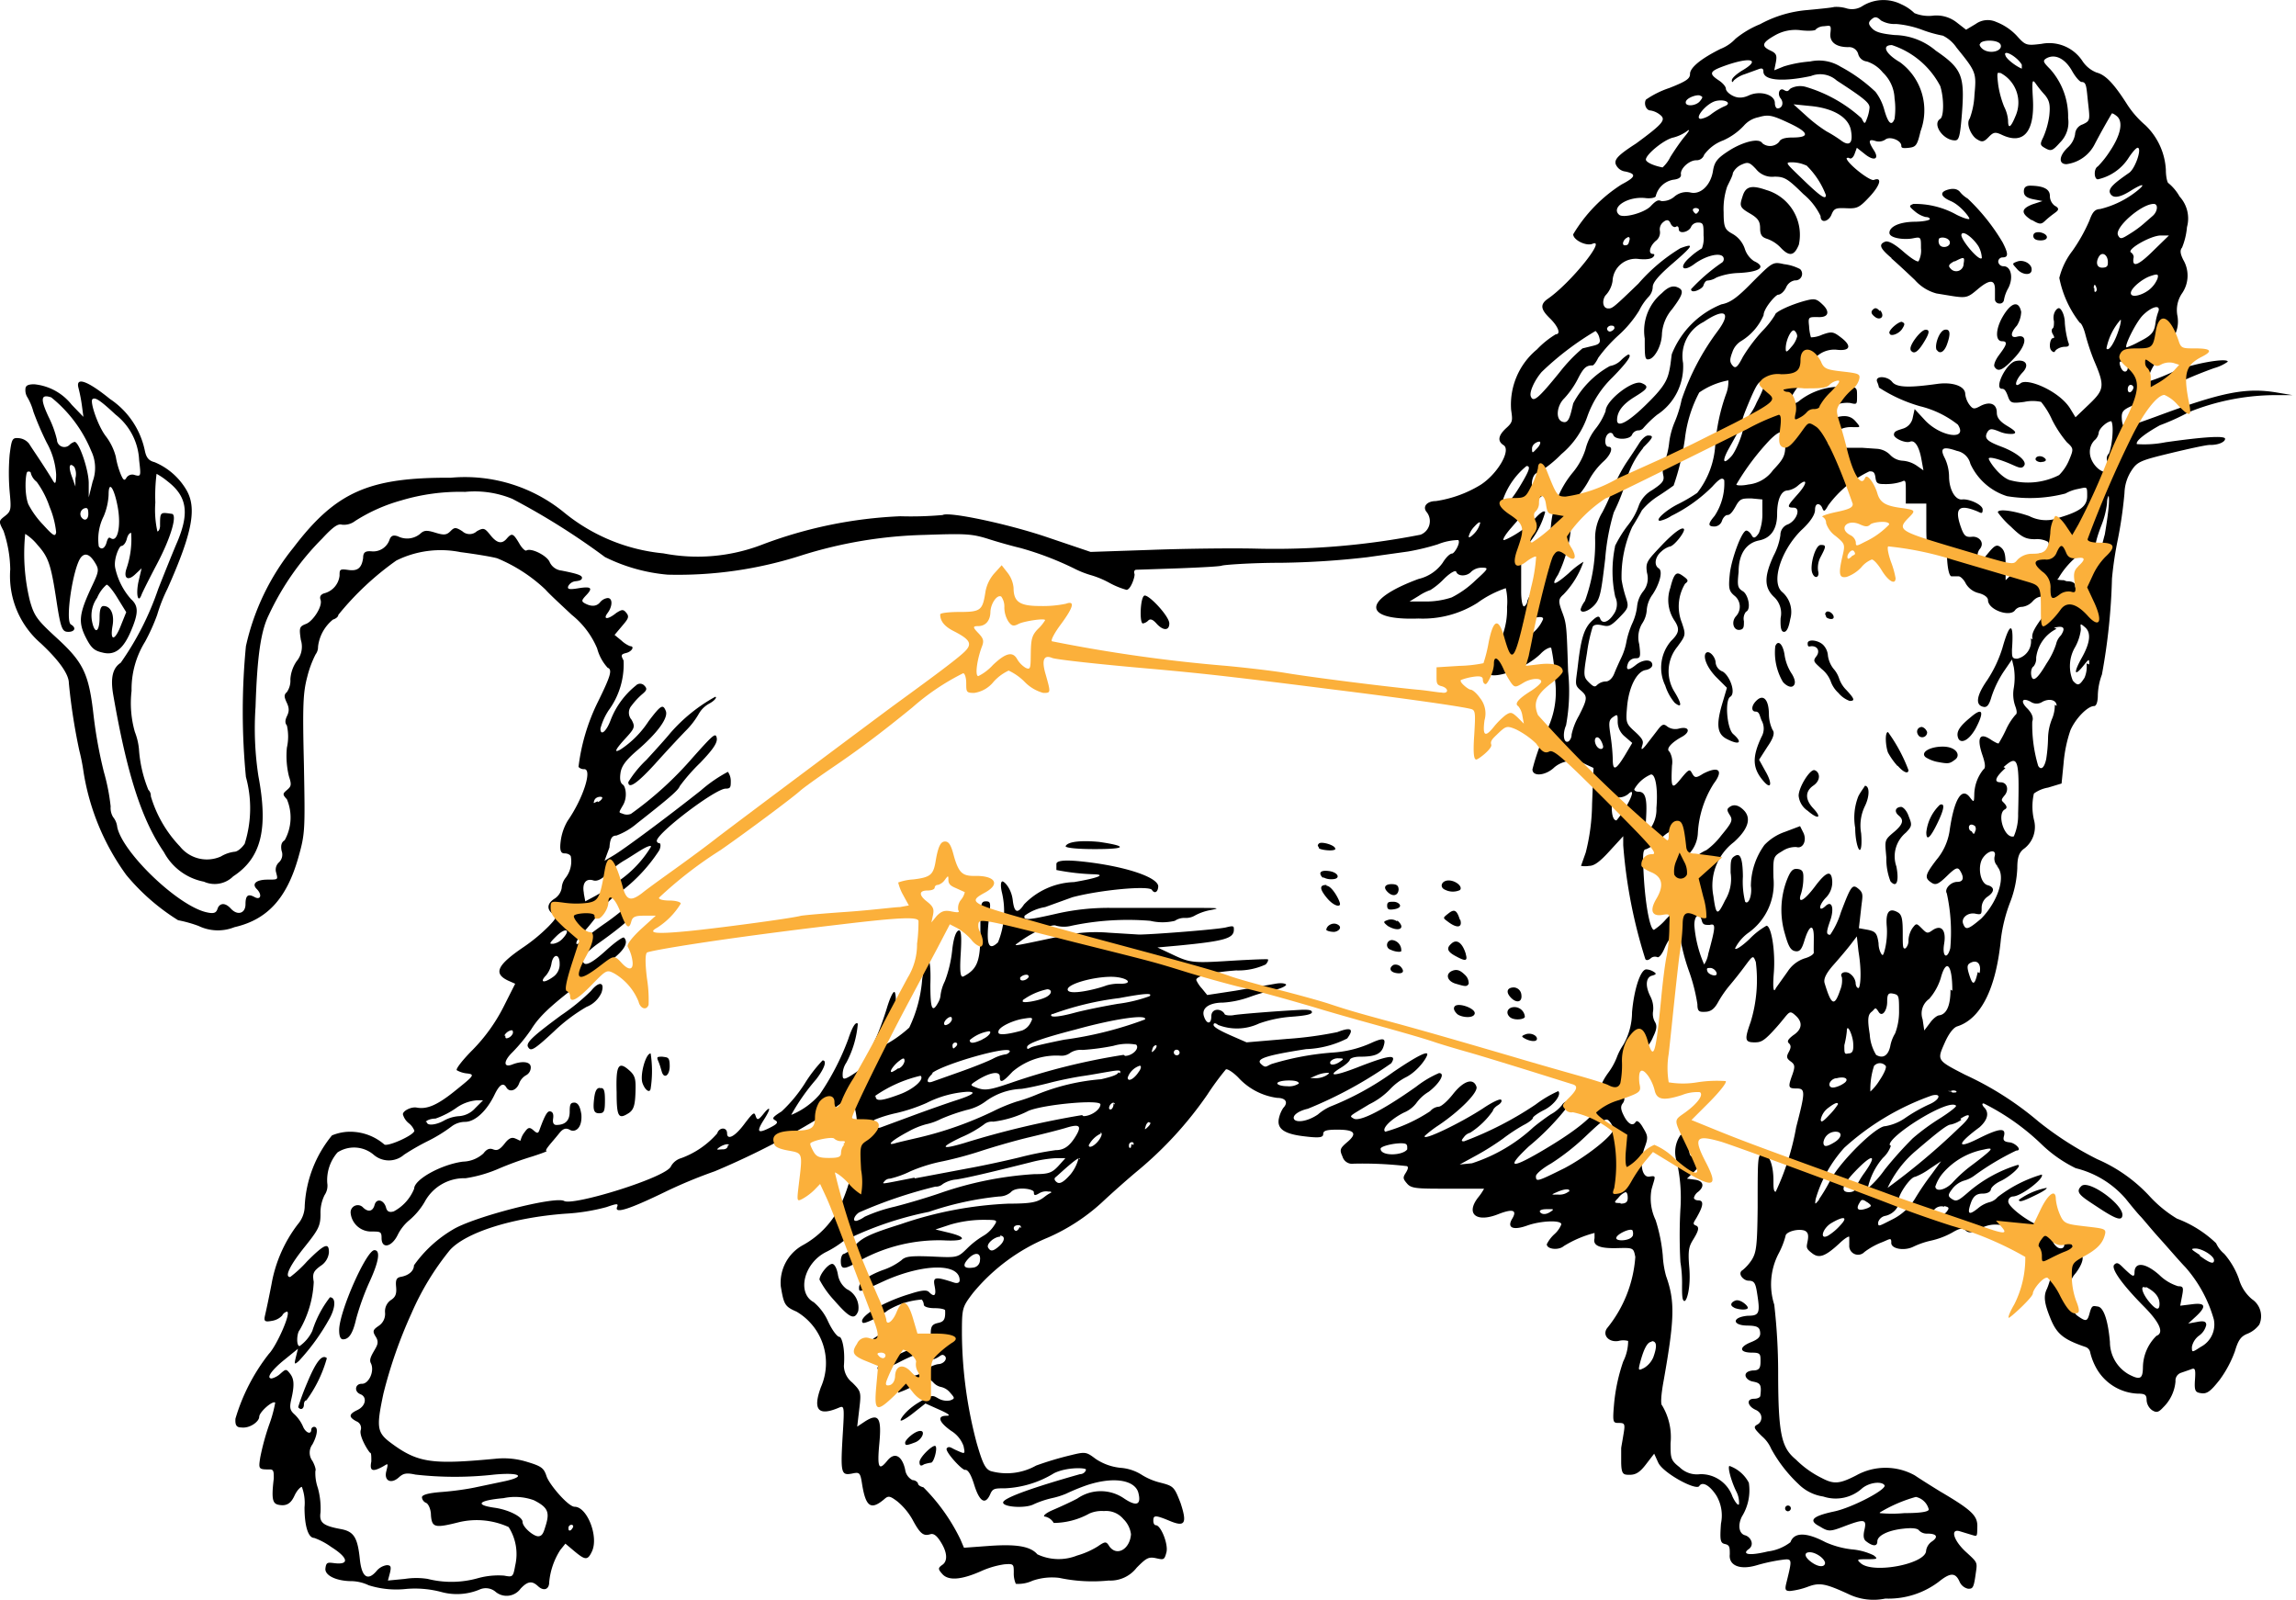 <svg xmlns="http://www.w3.org/2000/svg" viewBox="0 0 112.04 78.08"><defs><style>.cls-1{fill:#fbb03b;}</style></defs><title>Asset 518</title><g id="Layer_2" data-name="Layer 2"><g id="Layer_1-2" data-name="Layer 1"><path d="M34.9,34c.1,0,0,.17-.27.32a1.3,1.3,0,0,0-.53.51,3.93,3.93,0,0,1-.65.84c-.32.33-1,1.06-1.5,1.62q-1.29,1.41-1.29.87a5.29,5.29,0,0,1,.88-1.08c.48-.52,1-1.1,1.16-1.3A8.05,8.05,0,0,1,34.9,34Zm29.83,9.18c-.35,0-.34.19,0,.61s.66.48.66.32S65,43.22,64.73,43.22Zm-.17-.38a.79.79,0,0,0,.43.1c.46,0,.33-.34-.15-.4S64.35,42.64,64.56,42.84ZM55.83,29.07c-.19.12-.23,1.35-.06,1.35a.48.48,0,0,0,.26-.14c.1-.1.22-.06.4.14.33.37.63.36.63,0S56,28.94,55.83,29.07ZM52,41.29c0,.08.55.14,1.42.14,1.55,0,1.64-.14.22-.35C52.82,41,52.1,41.05,52,41.29Zm12.71,4.05c0,.07.16.12.36.13s.47-.2.22-.35S64.74,45.17,64.73,45.34Zm.44-3.94c0-.16-.67-.36-.79-.24s0,.14,0,.22S65.17,41.58,65.17,41.4ZM31.35,52.84c.12.35.36.52.4.28a5.62,5.62,0,0,0,0-1.72C31.51,51.4,31.22,52.45,31.35,52.84Zm1-1.28c-.28,0-.32,0-.23.21s.13.38.17.51c.11.39.39.2.39-.26S32.58,51.6,32.32,51.56ZM30.09,53.3c0,1.23.1,1.33.61,1,.22-.16.29-.37.31-1s0-.81-.31-1.08C30.17,51.75,30.05,52,30.09,53.3Zm41.15-9.87c.16-.16-.2-.47-.55-.47s-.47.34-.16.46A.83.83,0,0,0,71.24,43.43Zm0,1.45c-.15-.48-.27-.54-.56-.31s-.28.21,0,.42C71.11,45.31,71.37,45.26,71.26,44.88ZM71,49.09c-.09.09-.06.22.1.38s.78.25.86,0S71.2,48.91,71,49.09ZM71.67,48c0-.06,0-.26-.18-.43s-.33-.29-.57-.22c-.41.13-.33.52.12.65S71.58,48.16,71.67,48Zm-.14-1.45c-.16-.53-.43-.74-.68-.53s-.28.38.16.62S71.64,46.94,71.53,46.57Zm-3.15-.17a.5.5,0,0,0-.43-.51.24.24,0,0,0-.09.47C68.08,46.45,68.38,46.47,68.38,46.4ZM68,44c-.21,0-.31,0-.31.19s.09.21.31.18.32-.1.32-.18S68.18,44,68,44Zm.25-.58c0-.21-.09-.28-.35-.28s-.45.13-.18.39S68.25,43.68,68.25,43.37Zm-.07,1.54a.51.51,0,0,0-.46-.07c-.23.08-.23.1,0,.29C68.25,45.5,68.64,45.3,68.18,44.91ZM68,47.08c-.23.14-.18.33.09.39s.51,0,.28-.28A.36.36,0,0,0,68,47.08Zm-38.72,6c-.19,0-.26.21-.3.64s0,.6.25.6.29-.09.29-.64S29.45,53.06,29.25,53.1Zm75-31.41a5.28,5.28,0,0,0,1.39-.09c1.9-.27,2.91-.33,2.91-.17s-.34.31-.75.3c-.17,0-1,.18-1.91.4-1.49.36-1.63.42-1.92.87a2.11,2.11,0,0,0-.33,1.08,21.13,21.13,0,0,1-.32,2.24,17.43,17.43,0,0,0-.29,1.93,29.81,29.81,0,0,1-.49,4.68,3.14,3.14,0,0,0-.2,1c0,.33-.07.54-.18.54-.32,0-.92.62-1.16,1.19a6.65,6.65,0,0,0-.33,1.59l-.1,1-.66.2a1.62,1.62,0,0,0-.69.29,2.85,2.85,0,0,0,0,1.27,1.33,1.33,0,0,1-.52,1.45c-.21.18-.29.41-.29.91A5.16,5.16,0,0,1,98.1,44a7.6,7.6,0,0,0-.46,1.82c-.24,2.47-1,3.9-2.13,4.26-.19.06-.42.36-.62.82-.37.84-.38.83,1,1.54a15.52,15.52,0,0,1,3.58,2.28,16.14,16.14,0,0,0,2.87,1.84,7.57,7.57,0,0,1,2.53,1.78,6.06,6.06,0,0,0,1.36,1.12,5.62,5.62,0,0,1,1.91,1.2,1.5,1.5,0,0,0,.4.52,3.86,3.86,0,0,1,.71,1.21,2,2,0,0,0,.64,1,1,1,0,0,1,.36,1.24,1.37,1.37,0,0,1-.56.44c-.34.13-.47.32-.63.86a5.54,5.54,0,0,1-.74,1.39c-.44.56-.62.7-.9.66s-.35-.09-.31-.65,0-.6-.21-.51l-.49.17a.4.4,0,0,0-.25.41,2,2,0,0,1-.6,1.27c-.23.25-.33.27-.54.14a.65.65,0,0,1-.27-.49c0-.26-.07-.32-.44-.32a2.43,2.43,0,0,1-2-1.22A3,3,0,0,1,102,66a.35.35,0,0,0-.24-.28c-1.06-.36-1.39-.63-1.69-1.36s-.37-1.11-.18-1.48a3.74,3.74,0,0,0,.21-.7c.08-.42.06-.46-.23-.42s-.3,0-.27-.2-.09-.3-.31-.39-.36-.19-.36-.26a2,2,0,0,0-.39-.57,1.46,1.46,0,0,0-1.89-.4c-.42.22-.57.24-.73.1s-.3-.11-.67.11a3.85,3.85,0,0,1-1,.38,4,4,0,0,0-.88.3c-.44.22-1.09.11-1.08-.19s-.09-.16-.52,0a3.52,3.52,0,0,0-.79.45.43.43,0,0,1-.74-.33c0-.15,0-.33,0-.4s-.22.06-.47.3c-.7.65-1,.75-1.33.5s-.29-.29-.23-.61,0-.43-.14-.5c-.32-.12-.93.05-.94.26a4,4,0,0,1-.35.88,3.25,3.25,0,0,0-.2,2.47,29.36,29.36,0,0,1,.19,3.28c0,3.09.17,3.7.87,4.28a4.78,4.78,0,0,0,1.26.9c.59.31.86.29,1.68-.13a2.94,2.94,0,0,1,2.86,0c.28.19.84.54,1.23.78,1.53.9,1.83,1.18,1.82,1.71s0,.49-.28.41l-.56-.17c-.5-.16-.33.44.28,1s.56.49.47,1.14-.15.66-.36.66a.59.59,0,0,1-.42-.35c-.2-.45-.45-.44-1,0A4.07,4.07,0,0,1,92,78a2.82,2.82,0,0,1-1.8-.22c-1.15-.53-1.42-.57-2-.35a3.54,3.54,0,0,1-.85.2c-.23,0-.26-.07-.18-.39.3-1.23.31-1.2-.29-1.12a8.7,8.7,0,0,0-1.14.25c-.86.26-1.39,0-1.33-.53,0-.33,0-.45-.23-.5s-.26-.17-.2-1a1.92,1.92,0,0,0-.22-1.36c-.33-.51-.69-.71-.84-.47s-1.76-.63-2-1.14l-.2-.44-.4.52c-.29.38-.49.51-.79.51s-.41,0-.42-.6c0-.33,0-.64,0-.69s.06-.35.11-.67c.09-.52.07-.57-.22-.57s-.32,0-.23-1a8.88,8.88,0,0,1,.44-2,2.25,2.25,0,0,0,.24-1,.9.9,0,0,0-.47,0c-.47.08-.8-.28-.56-.62a6.19,6.19,0,0,0,1.38-3.48c-.09-.45-.09-.45-.89-.43s-1.2-.1-1.1-.48c0-.14,0-.26,0-.26a5.43,5.43,0,0,0-1.5.64c-.25.22-.83.16-.83-.09a1.7,1.7,0,0,1,.36-.48,1.27,1.27,0,0,0,.35-.49c0-.22-1-.18-1.67.06s-1,.12-.73-.33,0-.49-.67-.23c-1.07.43-1.61,0-1-.8a2.73,2.73,0,0,0,.3-.44s-.79,0-1.75,0c-1.49,0-1.79,0-2-.24s-.22-.3-.08-.52.13-.3.07-.34a18.67,18.67,0,0,0-2.6-.12.49.49,0,0,1-.55-.35c-.15-.33-.12-.4.23-.7.51-.43.37-.61-.48-.61-.53,0-.69.05-.69.21s-.14.21-.88.12c-1-.11-1.4-.36-1.28-.89a1.49,1.49,0,0,1,.21-.5c.26-.27.12-.49-.29-.49a3.13,3.13,0,0,1-1.91-1c-.26-.26-.53-.43-.6-.39a13.27,13.27,0,0,0-.91,1.24,18.42,18.42,0,0,1-3.4,3.71c-.47.39-1.26,1.09-1.76,1.56a9.57,9.57,0,0,1-2.6,1.69,9.37,9.37,0,0,0-3.68,2.72c-.52.69-.53.72-.53,2a21.28,21.28,0,0,0,.72,5.31c.29,1,.42,1.27.69,1.37a2.92,2.92,0,0,0,2.21-.27A15.76,15.76,0,0,1,52.27,71c.69-.17.74-.16,1.19.18a2.64,2.64,0,0,0,1.22.44,2.24,2.24,0,0,1,1,.32,3.08,3.08,0,0,0,.93.4c.66.17.69.2,1,1,.33,1,.21,1.18-.53.87s-.8-.27-.8,0c0,.11.05.21.12.21.25,0,.62.93.52,1.32s-.14.37-.51.29-.48,0-.94.46a1.62,1.62,0,0,1-1.37.63,7.83,7.83,0,0,1-2.41-.13,2.92,2.92,0,0,0-1.31.14,1.65,1.65,0,0,1-.81.15,1.25,1.25,0,0,1-.1-.54c0-.42,0-.45-.47-.41a4.27,4.27,0,0,0-1.12.33q-1.44.64-1.89.15c-.22-.25-.23-.3,0-.46s.27-.54-.07-1.09c-.2-.33-.36-.45-.52-.4-.33.1-.49,0-.87-.71a3.19,3.19,0,0,0-.74-.89c-.36-.27-.44-.29-.64-.11-.65.55-.9.38-1.08-.72-.09-.58-.12-.61-.49-.53-.53.1-.57,0-.46-1.84.09-1.43.08-1.48-.17-1.38-1,.43-1.31.14-.89-1A2.91,2.91,0,0,0,38.87,64c-.57-.25-.62-.34-.77-1.24a2.09,2.09,0,0,1,1.07-2A4.36,4.36,0,0,0,40.92,59c.92-1.79,1.21-4.63.56-5.42a4,4,0,0,0-.76.5,38,38,0,0,1-5.84,3.07,23.34,23.34,0,0,0-2.41,1c-1.75.85-2.49,1.09-2.36.75.08-.19,0-.18-.52,0a9.77,9.77,0,0,1-2,.32c-2.57.19-4.86.91-5.64,1.78a13.18,13.18,0,0,0-1.87,3.08A22.73,22.73,0,0,0,18.71,68c-.36,1.7-.32,1.91.44,2.46,1.27.93,2,1,5,.72a3.84,3.84,0,0,1,1.57.15c.7.21.82.3.95.7s1.06,1.49,1.37,1.49c.61,0,1.18,1.45.85,2.17-.21.45-.32.45-.86,0l-.44-.37-.25.31a3.5,3.5,0,0,0-.54,1.57c0,.36-.27.45-.54.2s-.48-.29-.86.12a.84.84,0,0,1-1.24.13.74.74,0,0,0-.76-.09,2.87,2.87,0,0,1-1.86.12,5,5,0,0,0-1.72-.15,4.47,4.47,0,0,1-1.83-.18,2.06,2.06,0,0,0-.81-.2c-.77,0-1.34-.28-1.3-.62s.13-.29.51-.25c.67.06.58-.29-.23-.8a3.35,3.35,0,0,0-.83-.44c-.29,0-.47-.58-.47-1.49a2.25,2.25,0,0,0-.13-1c-.06,0-.23.15-.36.43s-.3.5-.67.46-.48-.15-.34-1.3c0-.3,0-.42-.15-.44-.6,0-.6,0-.51-.59a11.89,11.89,0,0,1,.43-1.58,6.41,6.41,0,0,0,.3-1.09c-.12-.12-.78.46-.78.69s-.46.58-.88.52c-.24,0-.3-.13-.28-.43a9.45,9.45,0,0,1,1.63-3.16C13.5,65.67,14.24,64,14,64a.36.36,0,0,0-.23.19.87.87,0,0,1-.51.26c-.37.07-.39,0-.32-.3s.19-.87.31-1.49a6.72,6.72,0,0,1,1.28-2.92,1.39,1.39,0,0,0,.34-.91A5.88,5.88,0,0,1,16.2,55.4a2.38,2.38,0,0,1,.68-.17,2.55,2.55,0,0,1,1.86.6c.1.17,1.48-.44,1.48-.66a.86.86,0,0,0-.28-.37.84.84,0,0,1-.28-.43c0-.17.4-.37.66-.33.5.1,1-.1,1.88-.81s1-.8.62-.85a1.27,1.27,0,0,1-.53-.16c-.06-.06.29-.51.78-1a8.45,8.45,0,0,0,1.48-2.05L25.14,48l-.34-.15c-.74-.35-.55-.76.78-1.66a8.33,8.33,0,0,0,1.2-1c.39-.41.4-.45.17-.62s-.3-.46.11-.72a.78.78,0,0,0,.35-.52.88.88,0,0,1,.2-.51,1.31,1.31,0,0,0,.25-1c0-.1-.15-.18-.3-.18s-.27-.06-.2-.59a2.58,2.58,0,0,1,.34-1c.75-1.08,1.22-2.52.81-2.52a.35.35,0,0,1-.28-.11,9.8,9.8,0,0,1,.95-3.18c.63-1.28.71-1.57.47-1.66a2.26,2.26,0,0,1-.51-.94A4.16,4.16,0,0,0,27.9,30c-.5-.47-1.08-1-1.28-1.23a7.68,7.68,0,0,0-2.36-1.53c-.29-.08-1.09-.21-1.79-.3a4.88,4.88,0,0,0-3.13.41A14.12,14.12,0,0,0,16.51,30c0,.09-.12.19-.26.23a2,2,0,0,0-.73,1.32.61.61,0,0,1-.12.38A5.09,5.09,0,0,0,15,33c-.21.79-.24,1.37-.17,4.28.06,3.27.06,3.39-.28,4.59-.56,1.95-1.49,3-3.11,3.37a2.17,2.17,0,0,1-1.75-.06,6.38,6.38,0,0,0-1-.28,10.44,10.44,0,0,1-2.53-2.21,11.66,11.66,0,0,1-2.08-5,9.89,9.89,0,0,0-.21-1.07,28.86,28.86,0,0,1-.51-3.29c0-.42-.45-1.08-1.37-1.94A4.34,4.34,0,0,1,.5,27.78,6.09,6.09,0,0,0,.17,25.9c-.24-.46-.24-.48.07-.72s.31-.34.23-1.2a10.59,10.59,0,0,1,0-1.79c.1-.79.13-.84.46-.81a.72.72,0,0,1,.49.27c.07.12.33.5.56.85s.49.76.59.93.17.26.17-.28a3.66,3.66,0,0,0-.46-1.55,14.81,14.81,0,0,1-.65-1.51,2.84,2.84,0,0,0-.29-.7A.65.65,0,0,1,1.24,19c0-.18.11-.25.43-.25a2.65,2.65,0,0,1,1.83,1l.57.59L4,19.81a7.69,7.69,0,0,0-.17-.88c-.15-.56.43-.36,1.54.54A4,4,0,0,1,7.07,22c.07.33.19.48.47.55a3.25,3.25,0,0,1,1.54,1.33c.54.89.32,2.09-.91,4.85A7.78,7.78,0,0,0,7.67,30a9.52,9.52,0,0,1-.59,1.31,4.41,4.41,0,0,0-.66,2.4,5.14,5.14,0,0,0,.16,2,3.13,3.13,0,0,1,.2.83,6.4,6.4,0,0,0,.46,2,.39.39,0,0,1,.12.31,6,6,0,0,0,1.42,2.45,1.68,1.68,0,0,0,2,.49,1.68,1.68,0,0,1,.66-.23c.14,0,.36-.18.5-.39A5.74,5.74,0,0,0,12,37.91a33.17,33.17,0,0,1,0-6.38,11.62,11.62,0,0,1,2.32-4.81C16.39,24,18,23.29,22,23.31A7.63,7.63,0,0,1,27.52,25a9,9,0,0,0,4.85,2,8.76,8.76,0,0,0,4.78-.41,21.53,21.53,0,0,1,6.78-1.4A17.7,17.7,0,0,0,46,25.13c.29-.18,3.22.44,5.12,1.09l2.1.71,2.95-.1c1.62-.06,3.94-.09,5.15-.06a36.86,36.86,0,0,0,8-.68A.71.71,0,0,0,69.63,25c-.24-.27,0-.55.43-.55a5.8,5.8,0,0,0,2.2-.8c.83-.54,1.49-1.69,1.11-1.93s-.16-.57.15-.85.29-.37.22-.87A3.49,3.49,0,0,1,75,17.05a4.4,4.4,0,0,1,.92-.74c.26,0,.12-.38-.29-.78s-.52-.66-.1-.95c1.13-.78,2.9-3,2.17-2.68-.31.12-.94-.2-.93-.47A7.35,7.35,0,0,1,79.13,9c.69-.36.74-.51.19-.63A.58.58,0,0,1,78.84,8c-.06-.23.13-.44,1-1,1.36-1,1.48-1.17,1.14-1.42a1,1,0,0,0-.44-.19c-.21,0-.34-.33-.22-.53a4.53,4.53,0,0,1,1.15-.57c.86-.34,1-.46,1-.69s.34-.64,1.48-1.21a2,2,0,0,0,.74-.5,4.64,4.64,0,0,1,1.2-.71A5.8,5.8,0,0,1,88.2.49c.64-.06,1.22-.12,1.3-.15a1.73,1.73,0,0,1,.58.06.94.94,0,0,0,.78-.09,1.94,1.94,0,0,1,1.92-.1,2.21,2.21,0,0,1,.64.43,1.83,1.83,0,0,0,.86.13,1.6,1.6,0,0,1,1.21.33l.45.35.47-.28a1,1,0,0,1,1-.1,2.73,2.73,0,0,1,1,.67c.43.48.47.49,1.21.4a1.94,1.94,0,0,1,2,.84,1.47,1.47,0,0,0,.69.56c.43.11.84.53,1.5,1.57a4.68,4.68,0,0,0,.88,1,3.25,3.25,0,0,1,1,2.19c0,.35.08.64.13.64a2.31,2.31,0,0,1,.54.65,1.58,1.58,0,0,1,.36,1.49,3.4,3.4,0,0,1-.24,1c-.11.13-.09.3.06.6a1.52,1.52,0,0,1-.08,1.66,1.46,1.46,0,0,0-.2,1.1c.09.62-.12,1.09-.93,2.07-.38.46-.61,1.08-.41,1.08a10,10,0,0,0,1.08-.43c.84-.39,2.71-.73,2.71-.51a2.15,2.15,0,0,1-.66.31,20.64,20.64,0,0,0-2.78,1.23c-.39.21-.94.48-1.23.61-.45.2-.52.29-.5.63s.1.4.18.4.74-.23,1.48-.5c3.2-1.19,4.38-1.43,5.89-1.18l.78.13h-.92a11.39,11.39,0,0,0-4.14.83,11,11,0,0,1-1.41.64C104.8,21.08,104.14,21.53,104.29,21.69ZM27.74,74.54c0,.08,0,.14.06.14s.1-.06.15-.14,0-.14-.06-.14A.15.15,0,0,0,27.74,74.54Zm76.37-55.63a.14.14,0,0,0-.14-.13c-.08,0-.14.09-.14.21s.06.18.14.14A.34.34,0,0,0,104.11,18.91Zm.44-3.51c-.34.36-.93,1.55-.77,1.55a4,4,0,0,0,.61-.28c.6-.3.73-.45.79-.89a2.67,2.67,0,0,1,.13-.54C105.48,14.83,105,14.94,104.55,15.4Zm.31-1.25a1.35,1.35,0,0,0,.42-.55c.07-.24,0-.25-.37-.12s-.93.58-.93.82S104.49,14.43,104.86,14.15Zm.58-2.66c-.49,0-1.69.69-1.45.83a.29.29,0,0,1,.13.22c-.11.55.21.44,1-.35l.72-.7Zm-2.08,0c.11.19.16.18.6-.1a5,5,0,0,0,.62-.45l.46-.4c.25-.21.29-.59.06-.59C104.5,9.94,103.15,11.13,103.36,11.48ZM102.79,17c.11.19.43-.33.63-1,.07-.22.09-.4.06-.4A3,3,0,0,0,102.79,17Zm.07-4.21c0-.35-.27-.53-.43-.28s-.14.55.15.55S102.86,12.93,102.86,12.75Zm-5-10.1c0,.14.46.52.8.66,0,0,0-.08,0-.19C98.48,2.82,97.84,2.42,97.84,2.65Zm-.26.89c-.15-.09-.16,0-.09.57a4.79,4.79,0,0,0,.29,1.06,1.76,1.76,0,0,1,.19.67c0,.43.13.35.36-.21A1.63,1.63,0,0,0,97.58,3.54Zm-1-1.41c0,.07.09.21.26.29.36.17.86,0,.77-.27S96.69,1.93,96.63,2.13ZM86.4,2.47c.28.13.32.23.26.56l-.08.4.47-.19A5.86,5.86,0,0,1,88.33,3a2,2,0,0,1,1.48.25,7.84,7.84,0,0,1,1.71,1.23,2.55,2.55,0,0,1,.43.88c.19.67.36.81.5.44a3.51,3.51,0,0,0,0-1,1.82,1.82,0,0,0-.57-1.26A1.66,1.66,0,0,0,91.1,3a.49.49,0,0,1-.42-.35.46.46,0,0,0-.49-.35c-.6,0-.92-.25-.87-.68s0-.37-.32-.34a.6.6,0,0,0-.39.15c0,.07-.34.09-.71.05a2,2,0,0,0-1.26.23C86,2.07,85.91,2.24,86.4,2.47ZM83.87,3.92c.2.13.35.31.35.41s.15.25.33.34.41.15.76,0c.54-.27,1.3-.07,1.3.36,0,.14.06.26.13.26.23,0,.32-.28.15-.49s-.06-.54.16-.41.22,0,.34-.08a1,1,0,0,1,.73-.07,7,7,0,0,1,2.72,1.53c.15.3.16.3.27,0a2,2,0,0,0,.12-.52h0c0-.23-.26-.45-1.6-1.32a1.21,1.21,0,0,0-1.26-.22c-1.41.3-2.32.21-2.32-.22,0-.15-.07-.18-.25-.11l-.66.24a1.44,1.44,0,0,0-.53.3c-.07.11-.1.11-.1,0s.22-.3.49-.47c1-.58.37-.7-1-.18C83.43,3.49,83.4,3.61,83.87,3.92Zm5.26,2.49a6.49,6.49,0,0,1,.69.43c.43.33.62.15.5-.49s-.88-1.08-2-1.18l-.8-.08.63.57A7.14,7.14,0,0,0,89.13,6.41Zm-1,1.66a1.69,1.69,0,0,0-.66-.15c-.38,0-.36,0,.51.84s1.12,1,1.12.76A4,4,0,0,0,88.15,8.07ZM83,5.8a1.17,1.17,0,0,0,.53-.25,3.43,3.43,0,0,1,.61-.36c.39-.14.09-.36-.38-.27S82.64,5.8,83,5.8ZM82.26,5c0,.21.5.17.69-.06s.12-.22,0-.28S82.26,4.77,82.26,5ZM80.32,7.81c.05.13.4.28.81.36a1.74,1.74,0,0,0,.38-.51c.18-.29.49-.75.7-1s.29-.4.11-.26a2,2,0,0,1-.66.31C81.2,6.8,80.25,7.59,80.32,7.81ZM79,10.47c.19.2,1.24-.08,1.55-.41s.39-.3.52-.25a.89.89,0,0,0,.63-.21.91.91,0,0,1,.78-.21c.5.13,1-.35,1.11-1.05.07-.45.22-.63.8-1s1.43-.65,1.61-.35a.59.59,0,0,0,.82-.07c.06-.14.27-.21.64-.21.88,0,.82-.25-.17-.71-.83-.39-1-.42-1.48-.28a1.28,1.28,0,0,0-.72.42,3.12,3.12,0,0,1-1,.71,2,2,0,0,0-.93.7.39.39,0,0,1-.39.27c-.35,0-.81.43-.74.71,0,.13-.12.21-.38.24a1.07,1.07,0,0,0-.85.79c0,.08-.21.13-.46.11C79.47,9.55,78.6,10.1,79,10.47Zm3.76-.32c-.12,0-.18.06-.14.14s.11.14.14.14.1-.06.14-.14S82.86,10.15,82.73,10.15Zm-3.32,1.43c-.22.07-.33.39-.15.39s.18-.1.22-.23S79.51,11.54,79.41,11.58Zm-.93,3.47c.17,0,.28-.09,1.44-1.21A8.64,8.64,0,0,1,82,12.11c.7-.26.63-.13-.35.72-.69.59-1,.95-1,1.17a.73.73,0,0,1-.22.5,2.77,2.77,0,0,0-.44.65,5.53,5.53,0,0,1-1,1.2,7.21,7.21,0,0,0-1,1.11c-.1.21-.23.38-.28.37-.29,0-.43.09-.72.67a4.33,4.33,0,0,1-.66.94c-.36.35-.43,1-.11,1.13s.39-.2.55-.89a4.48,4.48,0,0,1,1.79-1.82,1,1,0,0,0,.54-.28,1.67,1.67,0,0,1,.35-.28c.21,0,0,.33-.76,1.11a4.94,4.94,0,0,0-1.22,1.88,4.17,4.17,0,0,1-1.28,1.87,5.77,5.77,0,0,1-1.14.91c-.15,0-.26.2-.29.43s0,.38.42.39.45,0,.18.22a6.49,6.49,0,0,0-1,.93l-.62.72c-.25.28-.42.55-.37.59s1-.44,1.49-1c.29-.33.5-.47.54-.36a4,4,0,0,1-.92,1.66,1,1,0,0,0-.25.84c0,.3,0,.92,0,1.37s.07.78.16.72a.34.34,0,0,0,.14-.26,2.24,2.24,0,0,1,.47-.73c.59-.68.72-1.07.49-1.45a.43.43,0,0,1,0-.57,1.57,1.57,0,0,0,.18-.73,4.7,4.7,0,0,1,1.05-2.75,3.36,3.36,0,0,0,.65-1.17,2.65,2.65,0,0,1,.49-1,3.15,3.15,0,0,0,.49-.86c0-.51,1.32-1.54,1.75-1.37s.26.31-.34.68-.85.73-.85,1.13.58.08,1.5-.84c.66-.65.89-1,1-1.38s.13-.75.17-1A4.35,4.35,0,0,1,84,14.85c.43-.08.76-.31,1.51-1.08,1-1,1-1,1.55-.88a2.24,2.24,0,0,1,.78.24.32.32,0,0,1-.25.55.57.57,0,0,0-.43.34c-.09.2-.27.36-.39.36s-.71.67-.71,1a2.75,2.75,0,0,1-1.11,1.27,1,1,0,0,0-.41.52c-.14.37-.14.49,0,.66s.24.11.51-.42A8.09,8.09,0,0,1,86,16.15a4.25,4.25,0,0,0,.62-.79c0-.14.75-.49,1.45-.68.49-.13.57-.11.89.2s.31.63-.28.59c-.43,0-.45,0-.4.45a2.27,2.27,0,0,0,.09.54,1.36,1.36,0,0,0,.55-.13c.45-.16.54-.15.88.11.57.42.51.69-.13.63a1.27,1.27,0,0,0-1.39.93,1.85,1.85,0,0,1-.35.66,2.74,2.74,0,0,0-.4.51c-.29.45-.06.69.32.35a3.26,3.26,0,0,1,2-.65c.77,0,.77,0,.77.44s0,.43-.35.35a1.61,1.61,0,0,0-1.39.6c-.36.4-.23.48.38.23s1-.27,1.29.07.24.28-.26.28-1.07.38-1.08.77c0,.15.18.22.67.24l1,0,.73.05a1,1,0,0,1,.63.3.91.91,0,0,0,.6.28,1.4,1.4,0,0,1,.69.24l.33.23-.1-.55c-.11-.61-.32-.94-.55-.85s-.79-.16-.79-.34.19-.21.42-.29a.69.69,0,0,0,.5-.55l.09-.41.51.55c.76.81,2.11,1,1.6.21a4.83,4.83,0,0,0-1.85-.9,7.42,7.42,0,0,1-2-.91,1.35,1.35,0,0,0-.09-.28c-.12-.31.5-.29.73,0s.86.29,2.22.1c.76-.1,1.35.12,1.35.5a1.11,1.11,0,0,0,.19.5c.18.24.24.25.55.08.46-.24.8-.11.8.32,0,.25.15.44.52.66s.48.34.27.38a1.42,1.42,0,0,1-.68-.12c-.35-.14-.44-.14-.55,0-.2.32-.07.47.65.74s1.27.69,1.13.92-.35.05-.86-.15-.82-.26-.87-.2.48.86,1,1.06a3.35,3.35,0,0,0,2.43-.24,2.28,2.28,0,0,0,.5-.76c.21-.51.21-.54-.12-.84a5.68,5.68,0,0,1-.72-1.09,3.85,3.85,0,0,0-.54-.88,1.92,1.92,0,0,0-.82,0c-.62.08-.68.06-.8-.28s-.21-.36-.29-.36c-.4,0,.2-1.24.66-1.35s.72.16.35.55-.44.8-.1.53,1.91.39,2.43,1.25l.25.41.67-.64c.74-.71.77-.89.23-2.14a11.08,11.08,0,0,1-.41-1.23c-.08-.33-.21-.6-.28-.6a5.19,5.19,0,0,1-1-2.19,3.55,3.55,0,0,1,.64-1.32,8.19,8.19,0,0,0,.83-1.48c.15-.42.27-.55.52-.56a4.62,4.62,0,0,0,1.81-.89c.45-.36.27-.37-.32,0s-.88.36-1,.12.24-.52.93-1c.3-.21.64-1.22.41-1.22-.07,0-.28.24-.47.54a2.4,2.4,0,0,1-1.47,1c-.19,0-.21-.52,0-.63a4.57,4.57,0,0,0,.58-.73c.54-.8.67-1.45.35-1.72-.12-.1-.24-.16-.25-.13-.37.63-.57,1-.82,1.47a1.8,1.8,0,0,1-1.39,1c-.4,0-.37-.41.07-.82a1.11,1.11,0,0,0,.35-.64.53.53,0,0,1,.37-.48c.36-.17.36-.2.27-1S101.83,4,101.58,4c-.09,0-.31-.25-.48-.56-.34-.59-.82-.82-1.23-.6-.2.12-.18.18.18.54a3.47,3.47,0,0,1,.87,2.38,1.39,1.39,0,0,1-.4,1.2c-.35.39-.43.43-.7.28s-.29-.19-.11-.55A4,4,0,0,0,100,5.65c.06-.55,0-.74-.2-1a5.48,5.48,0,0,1-.46-.57c-.17-.24-.19-.15-.14.71.1,1.64-.45,2.29-1.51,1.79-.32-.15-.41-.14-.65.11s-.33.26-.59.09-.53-.74-.33-1a3.78,3.78,0,0,0,.23-1.16c.1-1.07.08-1.12-.87-2.29a1.75,1.75,0,0,0-.67-.59,6,6,0,0,1-1-.28,4.8,4.8,0,0,0-1.28-.29A1.33,1.33,0,0,1,91.79,1c-.2-.19-.3-.2-.46-.06s-.17.23,0,.42.41.28,1.13.35a3.18,3.18,0,0,1,2,.76c1.27.87,1.42,1.22,1.28,3.05-.09,1.12-.14,1.33-.34,1.33-.58,0-1.13-.8-.72-1.05.18-.11.19-1,0-1.6a4.1,4.1,0,0,0-2.36-2c-.51,0-.32.42.4.84A2.91,2.91,0,0,1,93.72,6.4c-.16.68-.22.77-.56.81s-.38,0-.38-.1c0-.26-.56-.48-.78-.3a.56.56,0,0,1-.48.07c-.34-.11-.37,0-.08.45s0,.55-.45.18l-.38-.3-.11.3c-.06.17-.17.26-.25.21s-.14,0-.14,0c0,.23,1.13,1.13,1.33,1.06.42-.16.32.25-.2.81s-.62.59-1.14.57-.6,0-.73.32-.53.45-.53.06A3.15,3.15,0,0,0,88,9.47c-.76-.75-.92-.85-1.41-.85a1,1,0,0,1-.9-.37c-.31-.33-.39-.36-.7-.22a.86.86,0,0,0-.43.41c0,.13-.17.43-.28.67a3.44,3.44,0,0,0-.17,1.25c0,.76.07.85.45,1.06a1.32,1.32,0,0,1,.58.71,1.14,1.14,0,0,0,.45.61c.62.28.3.53-.75.58a3.22,3.22,0,0,0-1.08.22.92.92,0,0,1-.44.15c-.07,0-.15.09-.2.25s-.6.42-.6.17A9,9,0,0,1,84,12.83a.21.21,0,0,0,.09-.29c-.15-.24-.87-.06-1.42.35s-.79.16-.18-.36a3.19,3.19,0,0,1,.56-.41,1.36,1.36,0,0,0,.08-.63c0-.52,0-.63-.26-.63a.37.37,0,0,0-.34.19c-.1.28-.61.39-.61.13,0-.11-.06-.17-.13-.12s-.2,0-.27-.16-.17-.22-.36-.06a.45.45,0,0,0-.16.43.51.51,0,0,1-.21.49c-.3.27-.37.63-.13.63.08,0,.1.07,0,.16s-.34.12-.67.09a1.13,1.13,0,0,0-1.3,1.07,1.29,1.29,0,0,1-.35.71C78.17,14.66,78.2,15.05,78.48,15.05Zm23.69-1c0,.15,0,.23.07.18s.05-.16,0-.27S102.17,13.9,102.17,14.06ZM97.49,25c0-.18.71-.1,1.53.18a1.78,1.78,0,0,0,1.49.07c1-.3,1.34-.55,1.34-1.05s0-.43-.46-.34a2,2,0,0,0-.6.22,6.86,6.86,0,0,1-2.85.13,2.93,2.93,0,0,1-1.79-1.58.84.84,0,0,0-.66-.63c-.69-.24-.85-.14-.58.37a2.17,2.17,0,0,1,.2.87c0,.64.3,1.17.64,1.13s1,.26,1,.49-.07.18-.24.1c-.91-.38-1.14-.18-.84.71.17.49.25.55.57.52s.63.28.37.6a.5.5,0,0,0-.09.45c.08.19.16.16.49-.24s.43-.45.63-.29.23.42.23.9v.7l.67-.65a2.23,2.23,0,0,1,1-.65c.31,0,.54-.34.4-.57a1.1,1.1,0,0,0-.63-.13c-.46,0-.66-.1-1.18-.61A4.2,4.2,0,0,1,97.49,25ZM87.42,16.92a1.19,1.19,0,0,0,.28-.51.38.38,0,0,0-.14-.28c-.15-.09-.43.49-.42.89C87.14,17.21,87.2,17.19,87.42,16.92ZM84.8,21.09c-.07.14-.28.52-.46.84-.32.59-.25.77.15.33.25-.27.69-1.43.54-1.44S84.88,20.94,84.8,21.09Zm.33-.55a2.93,2.93,0,0,0,.59-.9c.45-.85.5-1.21.16-1-.14.09-.3.4-.7,1.39C85,20.49,85,20.54,85.13,20.54Zm-.4,3.1c0,.05.26.07.59,0a1.69,1.69,0,0,0,1.2-.7c.52-.55.6-.71.6-1.25,0-.73-.18-.79-.75-.23A12.11,12.11,0,0,0,84.73,23.64Zm-5.92,3a6,6,0,0,1,.62-1,3.24,3.24,0,0,0,.55-1,1.47,1.47,0,0,1,.65-.73c.51-.34.6-.46.53-.74a1,1,0,0,1,.06-.61,3.75,3.75,0,0,0,.23-.94,3.76,3.76,0,0,1,.26-1,5.78,5.78,0,0,0,.35-1.12,12,12,0,0,1,1.77-3.36c.68-.92.33-1.13-.7-.43a1.86,1.86,0,0,0-1,2,2.81,2.81,0,0,1-1.27,2.53,5.32,5.32,0,0,0-.68.66.32.32,0,0,1-.25.1.37.37,0,0,0-.29.21c-.09.25-.84.28-.92,0a.14.14,0,0,0-.22-.06c-.21.12-.23.65,0,.65s.13.38-.28.74a3.6,3.6,0,0,0-.65.83,4.13,4.13,0,0,1-.49.74,3.14,3.14,0,0,0-.4,1.33,6.55,6.55,0,0,1-.65,2.6c-.37.57-.18.54.52-.07a4,4,0,0,1,.72-.56A4.32,4.32,0,0,1,76.3,29c-.26.23-.27.33-.06.89s.21.71.28,2.87a9.19,9.19,0,0,1-.1,2.63c-.19.44-.11.92.13.78a.43.43,0,0,0,.14-.33,3.15,3.15,0,0,1,.36-.92c.42-.83.43-.94.09-1.23s-.24-.33-.13-1.33c.15-1.27.31-1.75.72-2.11.2-.18.3-.21.35-.08.09.29.4.2.65-.18a.84.84,0,0,0,.09-.87A5.94,5.94,0,0,1,78.81,26.67Zm-3.89,3.47c-.57.14-.6.17-.6.72v.51l.49-.47a1.75,1.75,0,0,0,.49-.66C75.31,30.11,75.19,30.08,74.92,30.14ZM75,21.88c.13-.13.19-.27.15-.32s-.39.07-.39.33S74.79,22.1,75,21.88Zm3.56-5.7a.32.32,0,0,0,.22-.15c0-.07,0-.14-.14-.14a.21.21,0,0,0-.22.14A.15.15,0,0,0,78.57,16.18ZM74.7,19.34c.12.32.37.1,1.41-1.18A7.79,7.79,0,0,1,77.22,17l.53-.13c.29-.07.36-.15.3-.37a.67.67,0,0,0-.19-.35,14.17,14.17,0,0,0-2.63,2C74.87,18.57,74.62,19.14,74.7,19.34Zm-1.34,5c0,.45.31.21.8-.6s.54-1,.33-1A3.67,3.67,0,0,0,73.36,24.33Zm-1.69,1.84c0,.09.13,0,.29-.17a1.16,1.16,0,0,0,.27-.49c0-.09-.13,0-.28.17A1.1,1.1,0,0,0,71.67,26.17Zm-.61,1.73c0-.11-.26,0-.61.35a3.43,3.43,0,0,1-.65.53,2.41,2.41,0,0,0-.56.28l-.46.28h.79a4,4,0,0,0,1.27-.2A4.71,4.71,0,0,0,72,28.32c.64-.58.66-.62.32-.62a.75.75,0,0,0-.52.19C71.59,28.13,71.15,28.14,71.06,27.9ZM5.16,21.28a2.81,2.81,0,0,1,.49,1,4.06,4.06,0,0,0,.25.88c.12.28.18.31.27.15a.34.34,0,0,1,.41-.13c.3.08.3.05.21-.72a3,3,0,0,0-1.15-2.23c-.73-.68-1-.87-1.13-.75S4.77,20.77,5.16,21.28Zm.33,9.27c-.13.76.12.73.42-.06l.25-.62-.42-.68c-.22-.37-.47-.67-.54-.66a1.72,1.72,0,0,0-.46.64,1.49,1.49,0,0,0-.25,1.14c.13.67.37.54.37-.19,0-.37.06-.55.19-.55C5.42,29.57,5.59,30,5.49,30.55Zm-.07-4.28c.32.19.49-.59.33-1.5s-.45-1.4-.45-.63a3.07,3.07,0,0,1-.24,1.05,2.49,2.49,0,0,0-.24,1.47c.12.19.3.1.38-.19S5.34,26.22,5.42,26.27ZM2.78,21.46a.36.36,0,0,0,.6.26.59.59,0,0,1,.26-.16c.22,0,.68,1.34.69,2l0,.71.19-.77A1.91,1.91,0,0,0,4.45,22,6.54,6.54,0,0,0,2.5,19.39c-.51-.17-.54.07-.13.95A5.16,5.16,0,0,1,2.78,21.46Zm1.4,3.33a.29.29,0,0,0-.22.43c.15.23.35.15.35-.14S4.25,24.79,4.18,24.79Zm-.55-2c-.25-.26-.3,0-.12.47l.17.48,0-.4A.79.79,0,0,0,3.63,22.79ZM1.38,24.6a4.31,4.31,0,0,0,.72,1c.5.55.6.61.64.37a4.37,4.37,0,0,0-.32-1.24,4.51,4.51,0,0,0-.63-1.22.8.8,0,0,1-.28-.4c0-.09-.08-.12-.17-.09S1.17,24.05,1.38,24.6Zm27.11,19,.07.38.52-.28A12,12,0,0,0,30.17,43a5.46,5.46,0,0,0,1.6-1.69c0-.08-.21,0-.46.15s-.64.41-.87.54a4.56,4.56,0,0,0-.81.63c-.26.27-.49.38-.67.33C28.6,42.84,28.4,43.09,28.49,43.56Zm.68-4.46c.12-.05.22-.15.22-.22s-.32-.07-.39.14S29,39.15,29.17,39.1ZM27,46.05a.81.81,0,0,0,.48-.28c.39-.43.11-.52-.32-.1S26.84,46.05,27,46.05ZM27,47.66a.74.74,0,0,0,.31-.64c0-.51-.32-.49-.4,0a1.24,1.24,0,0,1-.27.58C26.32,47.93,26.53,48,27,47.66Zm-2.34,2.87c0,.1,0,.16.12.12a.4.4,0,0,0,.25-.24c0-.11,0-.16-.12-.13A.51.51,0,0,0,24.61,50.53Zm-3.83,4.22c0,.19.45.15.85-.08a1.75,1.75,0,0,1,.74-.21,1.17,1.17,0,0,0,.77-.39l.38-.38-.32,0a2,2,0,0,0-1,.38,4.11,4.11,0,0,1-1,.51C21,54.58,20.78,54.68,20.78,54.75ZM24.57,73.1c-1.23.11-1.43.33-.42.47.68.1,1.35.44,1.35.69s.53.7.76.7.28-.24.38-.56c.19-.63.08-.86-.59-1.2A2.71,2.71,0,0,0,24.57,73.1Zm11-17.22c0-.07-.13-.06-.28,0s-.29.17-.29.2.13,0,.28,0S35.52,56,35.52,55.88Zm6.23,3.69a1.39,1.39,0,0,0,.39-.2,7.62,7.62,0,0,1,1.46-.49c.63-.16,1.68-.47,2.33-.7a17.21,17.21,0,0,1,4.49-.89c.69,0,.86-.06,1.17-.39l.35-.39h-.46a6.3,6.3,0,0,0-1.23.2c-2.11.53-3.07.75-3.62.84a1.46,1.46,0,0,0-.67.22.51.51,0,0,1-.37.13,22.3,22.3,0,0,0-3.72,1.26C41.68,59.32,41.61,59.57,41.75,59.57Zm.93-6.08c0,.26.28.24,1.19-.1.65-.24,1.21-.73,1-.9A6.44,6.44,0,0,0,42.68,53.49Zm1.14-1.36a.52.52,0,0,0,.27-.35c0-.17-.05-.18-.28,0s-.5.53-.34.53A1.5,1.5,0,0,0,43.82,52.13Zm-1.2,2.53c-.19.18.06.45.31.35l1.57-.58c.73-.27,1.67-.6,2.07-.73.85-.27,1.07-.43.59-.43a5.15,5.15,0,0,0-2,.55,8.33,8.33,0,0,1-1.47.49A6.31,6.31,0,0,0,42.62,54.66Zm2.85-2.29c-.33.3-.34.53,0,.4l1.38-.49c.62-.22,1.32-.5,1.55-.62a2.07,2.07,0,0,1,.58-.21.31.31,0,0,0,.24-.13C49.44,50.94,46,51.92,45.47,52.37ZM46.21,50a.41.41,0,0,0,.24-.24c0-.11,0-.16-.12-.13a.51.51,0,0,0-.25.25C46.05,50,46.1,50.05,46.21,50Zm.33,1.15s.1-.06.15-.14,0-.14-.07-.14a.14.14,0,0,0-.14.14C46.48,51.1,46.5,51.16,46.54,51.16Zm1.4-.44c.3-.13.5-.39.31-.39a1.88,1.88,0,0,0-.93.43C47.32,50.93,47.51,50.92,47.94,50.72Zm2.26-3c0-.08,0-.15-.12-.15a.43.43,0,0,0-.3.14c0,.08,0,.14.13.14A.38.38,0,0,0,50.2,47.67Zm-.29,1.13c-.08.14.74,0,1.1-.17s.33-.4.09-.4A3.13,3.13,0,0,0,49.91,48.8Zm-1.19,1.54c0,.14.45.1,1.16-.1a.77.77,0,0,0,.4-.36c.15-.28.13-.29-.36-.21S48.72,50.11,48.72,50.34Zm-4.09,7.12,2.6-.49c.62-.11,1.75-.35,2.53-.54a15.84,15.84,0,0,1,1.75-.35c.41,0,.69-.19,1-.71s.12-.57-.52-.37c-.23.07-1,.27-1.76.45s-1.81.49-2.39.68a18.24,18.24,0,0,1-1.82.49,7.81,7.81,0,0,0-1.59.49,4.61,4.61,0,0,1-1,.36.35.35,0,0,0-.28.14C43.05,57.78,42.91,57.8,44.63,57.46Zm3.19,4c.06-.39-.25-.43-.58-.07s-.16.48.25.42A.37.37,0,0,0,47.82,61.45Zm1-1.16c-.3,0-.71.36-.6.54s.22.2.53-.07S49.05,60.29,48.79,60.29Zm1-.42c0-.07,0-.14-.13-.14s-.22.06-.22.14a.13.13,0,0,0,.13.14A.3.3,0,0,0,49.75,59.87Zm1.42-1.76a.64.64,0,0,0-.52.06c-.22.13-.27.12-.27-.05s-.88-.29-1.12,0a.89.89,0,0,1-.57.21,15.23,15.23,0,0,0-3.43.75,16.55,16.55,0,0,0-4.19,1.44,4.87,4.87,0,0,1-.83.52c-1.08.54-1.44,2-.6,2.45a2.64,2.64,0,0,1,.7.94c.19.41.44.75.55.75s.29.54.22,1.42a1.07,1.07,0,0,0,.41.81c.43.43.44.47.34,1.3l-.1.85.36-.24c.68-.44.84-.21.72,1.06s0,1.32.39.84.74-.17.87.44a.67.67,0,0,0,.36.51c.15,0,.27.12.27.18s.12.14.26.17a9.34,9.34,0,0,1,1.81,2.55l.17.4,1.23-.09c1.27-.09,2,0,2.35.41a2.43,2.43,0,0,0,1.94.06,4,4,0,0,0,1-.44c.38-.26.42-.26.58,0,.37.5,1,.12,1.05-.6a1.26,1.26,0,0,0-.37-.74,1.1,1.1,0,0,0-.95-.39,1.49,1.49,0,0,0-.71.12,3.65,3.65,0,0,1-1.74.46A.65.65,0,0,0,51,74c-.14,0,0-.16.35-.31s.86-.38,1.22-.57a2,2,0,0,1,2.29,0c.6.4.84.31.69-.28s-1.13-.83-2.52-.37a10.07,10.07,0,0,0-1,.41,3.91,3.91,0,0,1-.7.22,4.65,4.65,0,0,0-.89.3c-.4.21-1.5.14-1.49-.09s1.59-.77,3.75-1.38c.18,0,.3-.15.29-.23s-.91-.13-1.55.18a5,5,0,0,1-2.4.74c-.49,0-.6,0-.72.29-.24.54-.52.37-.78-.46-.16-.52-.31-.75-.45-.73s-1-.91-.89-1.05.25,0,.44.08c.47.21.46.22.38-.19a1.44,1.44,0,0,0-.6-.74c-.61-.43-.71-.74-.23-.74.22,0,.11-.09-.36-.3l-.67-.3-.57.45c-.31.25-.6.42-.64.38s.24-.5.9-.89.66-.34.95-.18a.82.82,0,0,0,.57.09c.23-.09.23-.11,0-.37a.8.8,0,0,0-.43-.28.7.7,0,0,1-.4-.23c-.21-.21-.28-.2-.91.14a4.25,4.25,0,0,1-.79.36c-.17,0,.67-.84.84-.84a1.32,1.32,0,0,0,.51-.27,1.29,1.29,0,0,1,.59-.28c.26,0,.47-.25.33-.39s-.22,0-.38.08-.29.15-.36-.09-.4-.26-1.5.31c-.77.4-1.2.48-1,.17a8.74,8.74,0,0,1,2.09-1c.37-.16.46-.27.46-.6s.08-.43.36-.49.36-.17.34-.61c0-.06-.23-.11-.52-.11s-.52-.07-.52-.17a.43.43,0,0,0-.1-.25,3.74,3.74,0,0,0-1.66.53c-.4.32-1.15.68-1.22.6-.25-.25.93-1,2.32-1.41.55-.18.8-.2.91-.09.27.28.37.17.28-.28s0-.49.91-.19c.22.08.31,0,.31-.1,0-.84-1.73-.82-3.61,0-1.32.61-1.3.6-1.3.35s.41-.57,1.16-.85a3.1,3.1,0,0,0,.91-.48c.19-.19.46-.22,1.48-.18,1.25.06,1.26.06,1.72-.39a4.11,4.11,0,0,1,.78-.61,1.58,1.58,0,0,0,.52-.48c.21-.31.21-.31-.59-.31a5.88,5.88,0,0,0-1.52.23l-.73.24.62.15c1,.24.85.44-.24.38a8,8,0,0,0-4,.95c-.83.5-1,.51-1,.06,0-.19.07-.35.16-.35a1.59,1.59,0,0,0,.57-.45c.35-.36.76-.55,2.2-1a18.47,18.47,0,0,1,5.26-1c1.17,0,1.43-.08,1.76-.34S51.42,58.21,51.17,58.11Zm1.46-1.59c0-.13-.19,0-.52.28s-.59.53-.67.59-.06.16.07.25.32,0,.66-.39A2,2,0,0,0,52.63,56.52Zm.17-2.11c.37,0,.82-.31.83-.57s-2.77,0-3.51.31a5.15,5.15,0,0,1-1.72.53.6.6,0,0,0-.46.14,5.43,5.43,0,0,1-1.1.62c-1.07.51-1,.62.12.29A43.3,43.3,0,0,1,52.8,54.41Zm.87.84a1.27,1.27,0,0,0-.61.58c0,.19.34,0,.53-.3S53.72,55.25,53.67,55.25Zm.66-1.41c0-.08-.07-.11-.14-.06a.3.3,0,0,0-.14.23c0,.07.06.1.13.05A.32.32,0,0,0,54.33,53.84Zm.25-1.52c.06-.15,0-.17-.48-.09s-.89.16-1.31.22-1.16.21-1.62.33-1.09.26-1.4.3a3.15,3.15,0,0,0-1.73.6,2.43,2.43,0,0,1-.94.43,9.26,9.26,0,0,0-1.26.44,2.94,2.94,0,0,1-.73.26,3.79,3.79,0,0,0-.85.35c-.77.41-1.11.7-.67.58.15-.05.69-.17,1.2-.29a17.61,17.61,0,0,0,3.61-1.28,8.4,8.4,0,0,1,1.14-.47,8.15,8.15,0,0,0,1-.35,10.47,10.47,0,0,1,3.12-.74C54.2,52.55,54.54,52.45,54.58,52.32Zm.25-.85c.36,0,.73-.37.54-.55a2.42,2.42,0,0,0-1.11.06,11.37,11.37,0,0,1-1.5.2.94.94,0,0,0-.6.14.7.7,0,0,1-.49.14,3.31,3.31,0,0,0-2.33.78c-.48.52-.62.58-.62.25s-.56-.18-1.12.18c-.33.21-.34.23-.07.33.44.18.66.15,1.69-.2A31.66,31.66,0,0,1,54.83,51.47Zm.4,4.35c.05-.08,0-.14-.06-.14a.15.15,0,0,0-.15.14c0,.08,0,.14.06.14S55.18,55.9,55.23,55.82ZM55.62,52a.92.92,0,0,0-.59.58c0,.23.31.07.53-.27C55.68,52.16,55.71,52,55.62,52Zm.26-2.29c0-.21-1.5,0-3.38.52-1.7.44-2.37.69-2.38.86s.1.05.23,0,.83-.21,1.58-.36A18,18,0,0,0,55.88,49.74Zm-4.54-.25c-.21.21.28.18,1.12-.05.37-.1,1.32-.3,2.09-.43a7.11,7.11,0,0,0,1.54-.37c.19-.17-.24-.14-1.47.09A14.55,14.55,0,0,0,51.34,49.49ZM54,48.08A2.19,2.19,0,0,1,54.7,48c.54,0,.4-.24-.18-.32-.81-.11-2.42.29-2.42.6S53.45,48.29,54,48.08Zm2.08,6.69c0-.05-.12,0-.17.17s-.07.21.07.08S56.16,54.81,56.12,54.77ZM56.41,51s-.12,0-.17.17-.06.22.08.08S56.46,51,56.41,51Zm1.15.36a.14.14,0,0,0-.14-.14.13.13,0,0,0-.14.13.14.14,0,0,0,.14.14A.13.13,0,0,0,57.56,51.34ZM62.81,53a.87.87,0,0,0,.57-.13c0-.09-.14-.15-.48-.15s-.57.07-.57.14S62.54,53,62.81,53Zm5.86,3c0-.08,0-.17-.12-.2-.33-.07-1.18.11-1.18.25C67.37,56.43,68.46,56.39,68.67,56.08ZM75.46,59c-.23,0-.36.06-.31.14s.22.17.49,0S75.76,59,75.46,59Zm1.1-.84c.1-.17-.18-.17-.57,0s-.24.12.1.13A.71.71,0,0,0,76.56,58.13Zm2.18-3.05a.93.93,0,0,0-.18-.37c-.17-.22-.26-.17-1.16.68a11.29,11.29,0,0,1-1.71,1.35c-.41.23-.74.51-.74.62,0,.29.06.27,1.39-.39C77.41,56.44,78.74,55.39,78.74,55.08Zm.92,5.23a.4.4,0,0,0,0-.31c-.12-.12-.79.2-.79.38S79.57,60.54,79.66,60.31Zm-.58-1.61c.26,0,.35-.08.35-.28s-.05-.28-.11-.28a.84.84,0,0,0-.35.28C78.74,58.68,78.75,58.7,79.08,58.7Zm1.52,6.74c-.21,0-.39.34-.58,1.07-.08.33-.07.35.22.2a1.13,1.13,0,0,0,.44-.52C80.87,65.69,80.85,65.44,80.6,65.44Zm8.46,10.81c0-.22-.43-.53-.73-.54s-.31.21.06.48S89.06,76.47,89.06,76.25Zm2.67-2.45a6.46,6.46,0,0,0,1.2,0c.81,0,1.19-.07,1.19-.18a.83.83,0,0,0-.63-.61A7,7,0,0,0,91.73,73.8ZM87.66,53.11c-.4,0-.42-.06-.19-.69.13-.38.12-.48-.09-.63s-.21-.24-.09-.46.11-.33,0-.43,0-.22.22-.39c.43-.28.47-.63.12-.95s-.29-.17-.92.54-.77.76-1.09.76c-.48,0-.5-.13-.19-1a7,7,0,0,0,.25-2.92c-.13-.34-.13-.34-.54.21-.22.3-.54.7-.71.9a5.5,5.5,0,0,0-.58.83c-.19.35-.36.48-.64.49s-.38,0-.38-.37a8.74,8.74,0,0,0-.42-1.64A9.59,9.59,0,0,1,82,45.81c0-.56-.45-.29-.77.45-.12.29-.28.49-.36.44a.31.31,0,0,0-.33.07c-.11.09-.23.11-.26,0a24.44,24.44,0,0,1-1.07-5.53V40.8l-.67.73c-.5.55-.76.72-1,.72a1.2,1.2,0,0,1-.39,0s.11-.31.23-.65a10,10,0,0,0,.31-2.37l.07-1.76-.37-.17a1.36,1.36,0,0,0-1.54.14c-.42.41-1.07.47-1.07.1a10.67,10.67,0,0,1,.59-1.7,4.2,4.2,0,0,0,.5-2.74,7.73,7.73,0,0,0-.17-1.47c0-.08-.27,0-.53.28-.85.82-2.62,1.37-2.62.82a7.42,7.42,0,0,1,.5-1.17,3.57,3.57,0,0,0,.49-1.94,2.9,2.9,0,0,0-.06-.92,5.15,5.15,0,0,0-1.39.72,5,5,0,0,1-2.87.76c-2.74.1-2.76-.91,0-1.93a2,2,0,0,0,1.18-.79c.15-.25.35-.45.46-.45s.43-.53.3-.66a2.83,2.83,0,0,0-1,.21,11.36,11.36,0,0,1-1.45.35l-2,.28a41.12,41.12,0,0,1-4.15.27c-1.51,0-2.84.1-2.94.14s-1.06.09-2.1.13l-2.07.07c-.09,0-.13.09-.09.2s-.18.78-.39.78a3.86,3.86,0,0,1-.85-.35,4.52,4.52,0,0,0-.83-.35,4.66,4.66,0,0,1-.87-.34,15.24,15.24,0,0,0-2.62-1c-.26-.06-.93-.24-1.47-.41-.9-.29-1.16-.3-3.22-.23a21.64,21.64,0,0,0-6,1,19.66,19.66,0,0,1-6.53.94,8.52,8.52,0,0,1-3.06-.86A34.42,34.42,0,0,0,25,24.34,4.83,4.83,0,0,0,22.7,24a10,10,0,0,0-3.13.42,8.28,8.28,0,0,0-2.24,1,.89.89,0,0,1-.65.18c-.19-.06-.44.12-.95.67A13.12,13.12,0,0,0,13.12,30c-.39.78-.57,2-.65,4.49a15.38,15.38,0,0,0,.14,3.38c.49,2.6.13,4-1.23,4.89a1.28,1.28,0,0,1-1.43.26A2.81,2.81,0,0,1,8,41.58c-1.1-1.6-1.81-3.84-2.48-7.71-.14-.84,0-1.29.37-1.53a14.19,14.19,0,0,0,1.83-3.6c.35-.89.77-1.93.94-2.32.59-1.41.46-2.21-.49-2.94a3.31,3.31,0,0,0-.53-.36,8.66,8.66,0,0,0-.06,1.4,4.84,4.84,0,0,0,.1,1.41c.06,0,.12-.11.13-.25,0-.71,0-.69.56-.61.3,0,0,1.1-.7,2.43-.38.72-.72,1.4-.76,1.51-.17.47-.29,0-.15-.64l.15-.64-.32.3c-.35.33-.57.19-.42-.28A4.38,4.38,0,0,0,6.4,26c-.07,0-.16.09-.21.29s-.17.35-.27.35-.38.63-.3,1.06a3.35,3.35,0,0,0,.77,1.53c.38.34.37.69,0,1.56S5.61,32,5,31.84c-.4-.09-.55-.22-.81-.73-.38-.75-.33-1.16.26-2.43.39-.82.4-.88.17-1.25s-.47-.49-.68-.22c-.38.51-.77,3.09-.48,3.26s.17.36-.12.36-.37-.11-.58-1.49c-.27-1.78-.39-2.15-.92-2.74a2.46,2.46,0,0,0-.61-.55,9.66,9.66,0,0,0,.23,3.27c.21.74.35.93,1.31,1.81,1.31,1.2,1.57,1.75,1.8,3.81a21.87,21.87,0,0,0,.5,2.73,10,10,0,0,1,.33,1.68.86.86,0,0,0,.12.52.9.9,0,0,1,.2.48c.25,1.25,3,3.89,4.39,4.17.36.08.45,0,.51-.19s.3-.37.64,0,.72.23.72-.21.13-.52.44-.35.38-.12.11-.39,0-.46.53-.46.5,0,.42-.33a.48.48,0,0,1,.13-.51.52.52,0,0,0,.13-.57c-.05-.27,0-.42.15-.51A2.28,2.28,0,0,0,14,39c-.22-.24-.21-.27,0-.45s.24-.25.1-.67A4.17,4.17,0,0,1,14,36.48,2.46,2.46,0,0,0,14,35.4c-.1-.12-.09-.26,0-.45s.14-.35,0-.65-.15-.4,0-.53a1,1,0,0,0,.17-.63,1.75,1.75,0,0,1,.3-.87,1.11,1.11,0,0,0,.21-1.05c-.09-.6-.07-.65.26-.78s.82-.86.7-1.18c-.05-.14,0-.25.18-.31a1,1,0,0,0,.75-.86c0-.3,0-.34.43-.28s.65-.07.72-.59c0-.28.12-.34.4-.32a.84.84,0,0,0,.89-.57c.07-.19.18-.24.41-.16a1,1,0,0,0,1.08-.12c.19-.18.32-.19.74-.06s.55.12.74-.07.25-.21.58,0a.52.52,0,0,0,.71,0c.33-.18.38-.16.66.19s.53.48.79.18.32-.27.61.21c.13.24.3.4.36.36.23-.14,1,.25,1.13.56a.72.72,0,0,0,.58.42c.76.15,1,.23,1,.35s-.14.15-.31.17a.45.45,0,0,0-.36.24c-.06.15.05.18.51.1.64-.1.7,0,.34.37-.21.23-.22.28,0,.39s.5.17.7-.07a.57.57,0,0,1,.37-.21c.26,0,.24.41,0,.73s0,.34.42,0c.28-.18.35-.19.5,0s.08.29-.21.63l-.37.44.33.27a1.37,1.37,0,0,0,.43.28c.23,0,.09.26-.19.33s-.26.12-.13.37a3.79,3.79,0,0,1-.73,2.43,3.06,3.06,0,0,0-.4.89c0,.39.3.13.5-.42a4,4,0,0,1,1.23-1.68.28.28,0,0,1,.41,0c.15.15.13.23-.1.42a3.49,3.49,0,0,0-.52.56.52.52,0,0,0,0,.69c.18.34.16.41-.3.91s-.61.75-.24.54a4.75,4.75,0,0,0,1.37-1.38c.6-.79.7-.85.84-.5s-.46,1.12-1.38,1.91c-.56.48-.78.77-.83,1.11s0,.5.12.58.24.59,0,1-.2.34,0,.42a.52.52,0,0,0,.39,0,17.09,17.09,0,0,0,3-2.73c1-1.12,1.12-1.23,1.18-1s-.12.53-.8,1.24a9,9,0,0,0-1,1.14c-.07.2-.51.58-2.09,1.82a3.31,3.31,0,0,1-1,.59c-.23,0-.31.16-.34.58L29.5,42l.42-.25c.5-.29,2.6-1.85,4.28-3.18a6.9,6.9,0,0,1,1.32-.91.77.77,0,0,1,.14.43c0,.31,0,.39-.25.39-.5,0-3.36,2.17-3.36,2.55a.12.12,0,0,0,.12.11c.07,0,.09.16,0,.35A8,8,0,0,1,30,43.72a3.76,3.76,0,0,0-.74.79c-.19.27-.55.73-.81,1-.44.48-.43.77,0,.35.11-.1.6-.48,1.11-.83a11.84,11.84,0,0,0,1.18-.94c.33-.36.5-.37.5,0s-.83,1.08-2,1.91c-.45.31-.8.67-.8.8,0,.42.36.28,1.16-.45.42-.38.8-.65.85-.6.24.24,0,.62-.58,1.07-2.74,2-3.46,2.62-3.95,3.41A8.31,8.31,0,0,1,25,51.35c-.45.44-.43.76,0,.59s.91-.17.9.15a.43.43,0,0,1-.22.37.77.77,0,0,0-.35.41c-.13.34-.47.45-.62.19s-.34-.14-.58.36c-.38.79-.95,1.32-1.44,1.32a1.1,1.1,0,0,0-.65.22,7.3,7.3,0,0,1-1.17.72,11.45,11.45,0,0,0-1.15.66,1.13,1.13,0,0,1-1.49,0,1.48,1.48,0,0,0-1.76-.11,2.06,2.06,0,0,0-.5,1.5.81.81,0,0,1-.13.58,1.93,1.93,0,0,0-.2.92c0,.58-.09.76-.78,1.62s-1,1.46-.7,1.46a5.8,5.8,0,0,0,.83-.77c.84-.84,1.07-.94,1.06-.42a.87.87,0,0,1-.41.65c-.35.26-.4.37-.33.78a5.14,5.14,0,0,1-.69,2.35c-.14.15-.17.78,0,.78a1.89,1.89,0,0,0,.62-.74,5.25,5.25,0,0,1,.86-1.64c.28,0,.29.45,0,1a10.49,10.49,0,0,1-1.52,2.11c-.22.19-.23.17-.14-.2l.1-.4-.64.52c-.66.53-.93.93-.64.93a1,1,0,0,0,.43-.24c.26-.23.28-.23.46,0s.24.5.07,1.23c-.1.43-.08.56.16.77a1.84,1.84,0,0,1,.4.57c.12.31.4.44.41.17a.14.14,0,0,1,.14-.14c.2,0,.17.38-.08.85a.68.68,0,0,0,0,.82c.12.22.18.44.14.48a2.2,2.2,0,0,0,.12.83,3.71,3.71,0,0,1,.13,1.2c-.07.49.12.65,1,.81.63.12.81.41.92,1.47.09.87.38,1.08.81.58a.8.8,0,0,1,.5-.29c.2,0,.23.07.16.37l-.1.38.83-.08a3.59,3.59,0,0,1,1.11,0A4.75,4.75,0,0,0,23.34,77a3.75,3.75,0,0,1,1.26-.12c.42.08.44.07.54-.49a2.45,2.45,0,0,0-.32-1.88,3.76,3.76,0,0,0-2.41-.24c-1.19.3-1.33.27-1.38-.33,0-.3-.13-.57-.24-.61a.33.33,0,0,1-.2-.27c0-.12.3-.21.95-.26s1.23-.14,1.58-.21l1.43-.3c1.16-.24.87-.46-.43-.34a17.16,17.16,0,0,1-3.85,0c-.42-.09-.58-.07-.8.13-.38.35-.74.18-.62-.29s.07-.36-.19-.22c-.5.27-.63.19-.54-.26,0-.23,0-.42-.05-.42s-.55-.78-.47-1.1a.35.35,0,0,0-.21-.44c-.39-.21-.37-.35.05-.55s.48-.64.15-.77-.26-.52.07-.51.63-.61.44-1c-.09-.16,0-.34.15-.6s.26-.42.09-.69-.15-.34.13-.53a.7.7,0,0,0,.32-.65.67.67,0,0,1,.29-.62c.22-.14.28-.3.25-.63s0-.46.24-.5c.38-.07.63-.29.63-.56A6.16,6.16,0,0,1,22.09,60c1-.62,5-1.65,5.44-1.4s5-1.15,5.21-1.69a.84.84,0,0,1,.5-.4A4.26,4.26,0,0,0,35,55.3c.09-.3.48-.32.48,0s.34.21.83-.44.5-.59.57-.39.13.19.4-.15.4-.32,0,.31-.29.69.3.39c.34-.17.41-.26.26-.35s-.21-.12.3-.44a7,7,0,0,0,1.13-1.36,6.86,6.86,0,0,1,.87-1.13c.23,0,.09.4-.31.92a10.2,10.2,0,0,0-1.22,1.74,3.66,3.66,0,0,0,1.39-1,12.46,12.46,0,0,0,1.39-2.69c.2-.6.36-.87.47-.76a4.87,4.87,0,0,1-.56,1.9,1.05,1.05,0,0,0-.18.61c0,.25.09.24.67-.15s1-.83.72-.83c-.08,0,0-.34.2-.76s.44-1.11.57-1.54.28-.78.36-.78.15.67-.1,1.24A13.26,13.26,0,0,0,43,51.08a6,6,0,0,0,1.37-.94A6.62,6.62,0,0,0,45,47.79c.21-1.4.45-1.25.4.25,0,1.15.08,1.43.38.88a.87.87,0,0,0,.12-.39,2.17,2.17,0,0,1,.21-.66,6,6,0,0,0,.35-1.46c.06-.58.17-.93.3-1s.18.16.12,1.14,0,1.18.16,1.08c.62-.33.78-.7.8-1.88,0-1.67,0-1.77.28-1.77s.2.16.12,1c-.11,1.1,0,1.44.46,1a4,4,0,0,0,.2-2.4c-.07-.27-.08-.53,0-.57s.45.32.52.91.22.71.55.21a3.53,3.53,0,0,1,2.44-1.09c1.12-.19,1.58-.36,1-.38a11.13,11.13,0,0,1-1.86-.21s0-.16,0-.29.23-.22,1.1-.14c2.07.2,3.8.74,3.87,1.21,0,.28-.17.41-.31.19s-2.53,0-3.88.36L51,44.26a2.33,2.33,0,0,0-1,.42c-.08.24.17.22,1.61-.11a11.39,11.39,0,0,1,2.7-.27c1.65,0,1.56,0,3.79,0,1.33,0,1.51,0,1,.1a2.6,2.6,0,0,0-.77.26.88.88,0,0,1-.5.13.81.81,0,0,0-.5.14,2.57,2.57,0,0,1-1.2,0,13.3,13.3,0,0,0-3.84.24,1.5,1.5,0,0,1-.75,0c-.19-.11-1.12.29-1.77.77-.34.25-.56.28,1.81-.22a7.66,7.66,0,0,1,2.53-.21l1.47.09c.64,0,3.86-.25,4.25-.35s.38-.05.38.11c0,.43-.45.56-2.73.78l-1,.09.64.3c.94.45,1.05.47,2.94.35,1-.06,1.78-.09,1.81-.07s0,.14-.11.25a3.18,3.18,0,0,1-1.44.29c-1.19.09-2,.28-1.94.48a1.54,1.54,0,0,0,.27.4l.26.32,1.38-.21L62.24,48c.32-.06.52,0,.52.05s-.23.18-.52.24a9.1,9.1,0,0,0-1.27.36,4.66,4.66,0,0,1-1.28.27c-.69,0-1.07.27-.94.67s.36.4.36,0,.47-.4.64-.13c0,.08.26.11.46.07s1.94-.19,3.35-.26c.25,0,.46,0,.46.12s-.45.18-1,.22a6,6,0,0,0-1.58.33,2.53,2.53,0,0,1-2,.07c-.12-.1-.22-.11-.22,0s.36.3.81.5l.8.35,2-.17a18.33,18.33,0,0,0,2.43-.33c.67-.26.83-.16.48.31a4.79,4.79,0,0,1-2,.52c-2,.31-2.46.48-2.21.72s.26.1.54,0A13.54,13.54,0,0,1,65,51.36,5.41,5.41,0,0,0,67,50.85c.54-.23.64-.18.51.22s-.5.49-1.16.49c-.25,0-.46.07-.48.15s-.21.25-.44.39c-.7.43-.33.42.76,0,1.61-.63,2-.68,1.7-.22a20.36,20.36,0,0,1-4.07,2.22c-.48.11-.77.34-.67.51s.63.13,1.16-.23A2.49,2.49,0,0,1,64.9,54,14.17,14.17,0,0,0,68,52.3c1.24-.84,1.65-1,1.65-.86s-.42.78-1,1.1a2.84,2.84,0,0,0-.83.62,3.57,3.57,0,0,1-1,.72c-1,.61-1,.56-.76.7s1.17-.23,3.05-1.56a5,5,0,0,1,1.11-.66c.34,0,0,.53-.5.91a2,2,0,0,0-.61.56,1.49,1.49,0,0,1-.61.46c-.65.33-1.1.8-.9.93a7.78,7.78,0,0,0,2.19-1A.61.61,0,0,1,70.2,54c.13,0,.44-.28.7-.61.51-.65,1-.82,1.15-.36.08.28-.82,1.18-1.84,1.87a5.44,5.44,0,0,0-.68.52c-.18.3,1.71-.6,2.84-1.34.43-.29.82-.48.88-.42s0,.17-.16.27-.24.22-.24.27a3.91,3.91,0,0,1-1.11,1.07.55.55,0,0,0-.3.21c-.14.17-.14.21,0,.21a16.79,16.79,0,0,0,3.5-1.8,5.59,5.59,0,0,1,1.1-.65c.17.17-.21.68-.69.92-.3.15-.55.33-.55.39s-.2.22-.46.35a8.59,8.59,0,0,0-1,.66,13.06,13.06,0,0,1-1.34.84l-.77.42.6-.06a8.06,8.06,0,0,0,3-1.76c.24-.2.62-.48.85-.63a1.75,1.75,0,0,0,.54-.45c.12-.2.38-.25.38-.06a12.51,12.51,0,0,1-2,2.08q-1.62,1.53.52.29c2.25-1.31,3.16-2.18,3-2.86-.06-.26,0-.52.34-1a3.25,3.25,0,0,0,.43-.76,2.9,2.9,0,0,1,.33-.64,3.23,3.23,0,0,0,.42-1.58c.1-1.14.42-2.1.7-2.09a.73.73,0,0,1,.36.12c.15.09.12.13-.1.19s-.37.39-.07,1a1.26,1.26,0,0,1,.14.71.81.81,0,0,0,.08.53c.12.19.1.37-.08.74a1.75,1.75,0,0,1-.35.55,5.43,5.43,0,0,0-.69,1c-.47.77-.56,1-.44,1.24a.37.37,0,0,1,0,.45c-.12.15-.11.3.06.63s.41.54.57.28c.06-.09.2,0,.36.29.25.41.25.49.06,1-.25.73-.12,1.44.25,1.38s.27,0,.1.63a2.45,2.45,0,0,0,.2,1.49,8,8,0,0,1,.35,1.73,4.65,4.65,0,0,0,.16,1c.44,1.23.42,2.08-.12,5.12-.13.71-.15,1.15-.07,1.2a3,3,0,0,1,.41,1.84c0,.72,0,.83.44,1.17a1.2,1.2,0,0,0,1,.34,1.63,1.63,0,0,1,1.58,1.09c.14.3.29.47.32.37a1.17,1.17,0,0,0-.14-.63c-.27-.56-.43-1.23-.32-1.23a1.71,1.71,0,0,1,.94.82A2.43,2.43,0,0,1,85,74c-.21.42-.14.83.15.91s.48.47.18.68-.1.36.94.11a2.26,2.26,0,0,0,1.1-.45c.18-.5.78-.49,1.71,0a4.35,4.35,0,0,0,1.29.35,3,3,0,0,1,1.06.29c.22.17.19.19-.31.19s-.55,0-.29.22c.65.49,3.16,0,3.16-.64a.66.66,0,0,1,.29-.45c.32-.22.23-.38-.23-.38a.52.52,0,0,1-.41-.16c-.07-.1-.35-.13-.77-.08-.74.08-1.26.34-1.26.62s-.26.22-.54,0c-.13-.09-.16-.26-.09-.56.12-.53,0-.55-1-.17-.68.26-.76.26-1.18,0-.57-.29-.37-.5.7-.73.87-.18,2.59-1.08,2.46-1.28s-.71-.15-1.08.14a1.92,1.92,0,0,1-1.91.41,2.15,2.15,0,0,1-1.21-.61,6.89,6.89,0,0,1-1.33-1.72,1.69,1.69,0,0,0-.45-.61c-.41-.4-.43-.46-.21-.58s.3-.53-.1-.71-.47-.54-.07-.54c.15,0,.29-.06.3-.14.07-.56,0-.63-.37-.7s-.56-.48,0-.54c.32,0,.38-.11.38-.45s0-.42-.41-.42c-.62,0-.66-.26-.08-.5.4-.16.5-.28.47-.51s-.14-.3-.6-.31c-.77,0-.8-.41,0-.48.58,0,.61-.13.44-1.18-.07-.42-.14-.53-.4-.53s-.57-.36-.29-.52a2.2,2.2,0,0,0,.45-.51c.22-.36.26-.71.28-2.53,0-2.64,0-2.61.29-2.61s.48.57.48,1.28c0,.3,0,.55.11.55A12.58,12.58,0,0,0,87.65,55C88.1,53.26,88.11,53.11,87.66,53.11Zm-23.44-.5a1.08,1.08,0,0,0,.49-.13c.19-.12.19-.14,0-.13a1.56,1.56,0,0,0-.49.13l-.28.12Zm1.2-.83c.17-.11.15-.14-.1-.14a.5.5,0,0,0-.39.14C64.82,52,65.14,52,65.42,51.78ZM78.23,36.42a.92.92,0,0,0-.13-.32c-.16-.25-.35-.09-.24.2S78.24,36.61,78.23,36.42Zm1.42-.17-.36-.31a.94.94,0,0,1-.35-.72c0-.36,0-.39-.23-.23s-.2.33-.12.9a9.65,9.65,0,0,1,.11,1.16c0,.59.15.53.6-.21Zm-.19,2.49a.74.74,0,0,1-.49.17c-.27,0-.32.07-.32.47s.08.65.23.65a4,4,0,0,0,.4-.56C79.66,38.88,79.77,38.44,79.46,38.74ZM81,43.84a11.13,11.13,0,0,1,.36-1.15c.72-2,.59-2.66-.34-1.75a2,2,0,0,1-.7.5c-.16,0-.17.28-.1,1.44.09,1.4.31,2.49.49,2.49a2.78,2.78,0,0,0,.59-.52A5.12,5.12,0,0,0,82,44c.09-.18.25-.32.35-.32a.55.55,0,0,0,.36-.21c.3-.36-.26-.26-.78.14S81,44.08,81,43.84Zm2.41,1.29c-.2,0-.31,0-.36-.19-.11-.44-.37-.3-.37.2a5.87,5.87,0,0,0,.48,1.92,1.34,1.34,0,0,0,.2-.52C83.73,45.18,83.73,45.05,83.43,45.13Zm.06,2.1c-.16,0-.21,0-.15.17s.53.31.44.05A.38.38,0,0,0,83.49,47.23Zm-2.91-9.44a1.68,1.68,0,0,0-.81.72c0,.07.09.12.2.12.33,0,.43.3.38,1.2s0,.82.2.6a1.59,1.59,0,0,0,.3-1C80.91,38.52,80.79,37.79,80.58,37.79Zm8.2,20.73a8.18,8.18,0,0,0,.55-.92c.48-.92,2.24-2.66,2.69-2.65a2.43,2.43,0,0,0,1-.42,7.87,7.87,0,0,1,1.11-.63c.54-.22.67-.57.17-.45A12.56,12.56,0,0,0,90,56a6.39,6.39,0,0,0-1.4,2.51C88.56,58.79,88.56,58.79,88.78,58.52ZM90.2,51.4c.21,0,.26-.15.23-.53s-.31-1-.31-.54A4.72,4.72,0,0,1,90,51C90,51.4,90,51.45,90.2,51.4Zm-.57,1.21c-.2,0-.36.19-.36.3s.08.2.32.13a1.28,1.28,0,0,0,.44-.22C90.24,52.63,90,52.51,89.63,52.61Zm.92-4.67c0,.15.06.27.14.27s.18-.71,0-1.79l-.08-.73-.29.38c-.16.21-.53.65-.84,1s-.52.67-.44.91c.33,1.09.48,1.15.76.32a1.2,1.2,0,0,0,.08-.62c-.14-.22.2-.34.42-.15A.64.64,0,0,1,90.55,47.94Zm-1.7,6.68c0,.18.11.11.42-.22a3.21,3.21,0,0,0,.42-.52c0-.15-.25,0-.53.22A.94.94,0,0,0,88.85,54.62Zm.72.6a.6.6,0,0,0-.59.52c0,.24.15.23.53,0S89.92,55.22,89.57,55.22Zm2.67-4.17a1.84,1.84,0,0,1,.24-.63,3,3,0,0,0,.19-1c0-.81,0-.87-.26-.93s-.32,0-.32.4-.24.77-.42.48-.16-.14-.34,0-.21.36-.09,1.1a2.17,2.17,0,0,0,.31,1C91.88,51.67,92.14,51.51,92.24,51.05Zm-.78.93a3.63,3.63,0,0,0-.19,1.28,2.53,2.53,0,0,0,.45-.55c.21-.31.35-.62.3-.7A.37.37,0,0,0,91.46,52Zm-2.08,7.69c-.45.26-.61.86-.17.62a2.7,2.7,0,0,0,.59-.5C90.19,59.38,90,59.31,89.38,59.67ZM91,57.2c.62-.88.38-.93-.44-.08-.66.68-.78,1.05-.33,1.05.15,0,.28-.06.28-.12A4.18,4.18,0,0,1,91,57.2Zm.11,1.46c-.19-.14-.28-.15-.35,0-.23.35-.09.46.37.29C91.35,58.85,91.34,58.82,91.12,58.66Zm3.61-2-.57.38a3.2,3.2,0,0,1-.69.38c-.24,0-.87.93-.81,1.18s-.24.65-.67.73a.45.45,0,0,0-.33.31c0,.23,0,.21.69-.14a2.71,2.71,0,0,0,1.1-1,13.15,13.15,0,0,1,.83-1.22Zm-.28,1.22c0,.31.53.18.87-.21a6.61,6.61,0,0,1,.89-.8c.31-.23.68-.52.82-.65s.24-.24-.21-.13a3.5,3.5,0,0,0-2,1.15A1.91,1.91,0,0,0,94.45,57.87Zm.43,1a.46.46,0,0,0-.58.34c0,.19.52.13.69-.08S95.1,58.9,94.88,58.85Zm12.47,2.39c.5.37.7.43.7.22s-.58-.57-.9-.57S107,61,107.35,61.24ZM96.6,55c-1.11.82-1.15,1.1-.07.56s1.36-.53,1.26-.13c-.06.21,0,.28.28.31s.64.4.32.4a12.88,12.88,0,0,0-2.07,1.24,1.49,1.49,0,0,1-.49.23,1.18,1.18,0,0,0-.57.41c-.21.28-.22.35,0,.49s.32.07.86-.4a6.76,6.76,0,0,1,2.34-1.27c.25,0-.35.56-.84.79-.26.12-.46.31-.47.41s-.15.2-.4.2-.44.08-.57.44c-.2.57-.11.64.35.27a1.45,1.45,0,0,1,.55-.29.76.76,0,0,0,.4-.25,6.54,6.54,0,0,1,2.15-1.1c.17.16-1,1.07-1.41,1.07a.24.24,0,0,0-.22.25c0,.32,1.44,1.31,1.68,1.16a.43.43,0,0,1,.56.63c-.1.12-.07.24.12.41s.52.08.3-.32-.18-.44.06-.44.28.24.37.57.25.56.36.56c.29,0,.22.42-.16.92a1.23,1.23,0,0,0-.27,1.17c.06.51.17.79.38.93.4.28.46.26.57-.15s.17-.35.4-.32.48.49.59,1.73a1.82,1.82,0,0,0,.92,1.58c.55.29.68.22.69-.32a2.19,2.19,0,0,1,.66-1.56c.38-.14.17-.64-.6-1.42-1.09-1.1-1.63-1.87-1.46-2.05s.28,0,.57.27.42.38.42.11c0-.53.52-.49,1.21.12a2.25,2.25,0,0,0,.92.55c.25,0,.27.06.19.48l-.09.47.57-.07c.67-.09.73.1.19.6l-.37.34.44-.08c.36-.07.44,0,.44.15a.87.87,0,0,1-.35.52.9.9,0,0,0-.35.55c0,.28,0,.28.43,0a1.23,1.23,0,0,0,.64-1.34,6.54,6.54,0,0,0-1.38-2.54c-.31-.32-.89-1-1.28-1.43s-.8-.94-.92-1.06-.45-.52-.73-.87A4.7,4.7,0,0,0,101.29,57a6.48,6.48,0,0,1-1.66-1.16,11.37,11.37,0,0,0-2.83-2c-.09,0-.08.06,0,.17C97.09,54.28,97,54.64,96.6,55Zm8.11,7.84c-.28-.17-.2.23.14.65s.53.49.53.13S105.12,63,104.71,62.79Zm-9-8.2a1.49,1.49,0,0,1-.51.23c-.16,0-.54.28-1.72,1.29a5.31,5.31,0,0,0-1.37,1.8A32.93,32.93,0,0,0,95.63,55C96.21,54.48,96.23,54.22,95.66,54.59Zm-.44-1.33c.15,0,.24,0,.19-.07a.28.28,0,0,0-.27,0C95,53.22,95.06,53.25,95.22,53.26Zm-3,2.6a1.43,1.43,0,0,1-.39.59,3.35,3.35,0,0,0-.74,1.49,5,5,0,0,0,.83-.92,18.51,18.51,0,0,1,1.37-1.53,10.84,10.84,0,0,1,1.37-1c.45-.29.78-.55.74-.59C95.1,53.58,92.21,55.39,92.21,55.86Zm3-7.57c0-1.29-.3-1.61-.57-.6a2.81,2.81,0,0,1-.56,1,.87.87,0,0,0-.32,1l.08.54.28-.37c.14-.2.35-.37.46-.37C95,49.48,95.18,49.05,95.18,48.29Zm1.33-.86c.1-.46-.13-.69-.48-.48-.14.09-.14.22,0,.64S96.36,48.11,96.51,47.43Zm.92-5.18a.51.51,0,0,1-.19-.5c.12-.38-.3-.33-.57.06s-.14,1.23.23,1.33.33.34,0,.56a.66.66,0,0,0-.29.54c0,.3,0,.35-.27.3-.38-.1-.75.19-.63.49s.21.31.88-.26C97.49,44,97.93,42.71,97.43,42.25Zm-1.3-1.73c.08.15.12.15.16,0a.26.26,0,0,0,0-.26h0C96.13,40.12,96,40.33,96.13,40.52Zm1.64-3.09c-.49.44-.58.69-.24.69s.42.38.2.64-.13.25,0,.4.12.23,0,.29c-.39.24,0,1.44.45,1.31a2.6,2.6,0,0,0,.21-1.1C98.55,37,98.49,36.79,97.77,37.43Zm1.33-6.28c-.07-.24,0-.47.68-1.35.21-.3.23-.41.09-.58s-.47-.27-.77.07a.83.83,0,0,1-.51.27.44.44,0,0,0-.34.15c-.23.38-1.33,0-1.33-.48,0-.13-.18-.27-.45-.34a1,1,0,0,1-.63-.46c-.09-.19-.25-.35-.35-.36l-.35,0c-.1,0-.18-.32-.21-.76s-.08-.72-.25-.68c-.73.19-.77.15-.77-1V24.57h-1L93,24c0-.54,0-.6-.2-.5a2.38,2.38,0,0,1-.74.12c-.41,0-.5,0-.54-.31s-.14-.31-.3-.31a5.35,5.35,0,0,0-2,1.65c-.18.32-.22.34-.3.13s-.35-.3-.35.1c0,.23-.23.59-.68,1-1,1-1.47,2.53-.93,3a1.28,1.28,0,0,1,.4,1.33c-.07.4-.17.62-.3.62s-.19-.16-.17-.67a1.09,1.09,0,0,0-.34-1.05c-.47-.46-.46-1,0-2a3.06,3.06,0,0,0,.33-1,.55.55,0,0,1,.38-.53c.43-.2.63-.81.26-.81s-.28-.11.21-.66.47-.82,0-.41a1,1,0,0,1-.49.23c-.32,0-.52.44-.52,1.15s-.28,1.17-.88,1.29-1,.62-1,1.54c-.07.67-.05.78.21.94s.42.88.15,1a.54.54,0,0,0-.1.46c0,.26,0,.39-.19.42-.32.06-.45-.39-.19-.67a.68.68,0,0,0-.09-1c-.26-.22-.29-.36-.22-1.05s.58-2.12.81-2.12c.07,0,.19.1.26.23s.15.19.35-.11A2.55,2.55,0,0,0,86,25l0-.63-.53-.05c-.46,0-.56,0-.77.38s-.32.43-.41.43-.21.13-.26.28a.4.4,0,0,1-.36.28c-.33,0-.34-.12,0-.52a2.87,2.87,0,0,0,.47-1.74c-.09-.15-.23-.08-.58.31a7.46,7.46,0,0,1-2,1.43,1.63,1.63,0,0,1-.55.24c-.29,0,.29-.53.91-.83a8,8,0,0,0,.9-.53,4.2,4.2,0,0,0,.88-2.32,9.39,9.39,0,0,1,.52-2.48,1.69,1.69,0,0,0,.12-.69,3.67,3.67,0,0,0-1.42.59,6.37,6.37,0,0,0-.7,2.26,12.13,12.13,0,0,1-.55,2.28s-.37.27-.73.5a3.51,3.51,0,0,0-.82.71c-.08.16-.29.52-.47.81a5.8,5.8,0,0,0-.52,2.57,5.49,5.49,0,0,0,.2.84c.16.49.15.54-.3,1s-.54.46-.85.39-.41,0-.46.07a7.75,7.75,0,0,0-.28,1.29c-.18,1.08-.17,1.16.09,1.42s.31.23.42.12a.66.66,0,0,1,.42-.16c.14,0,.31-.15.4-.38s.25-.58.36-.81a3.05,3.05,0,0,0,.24-.77,4.28,4.28,0,0,1,.28-.87,2.69,2.69,0,0,0,.24-.86,1.42,1.42,0,0,1,.28-.69,1,1,0,0,0,.2-.92c-.08-.53,0-.58.8-1.43.53-.54.91-.82,1-.71s-.49.86-.7.86a1.07,1.07,0,0,0-.4.24c-.31.26-.37.67-.13.82s0,.84-.3,1.28a1.48,1.48,0,0,0-.28.73,1.35,1.35,0,0,1-.23.69,1.3,1.3,0,0,0-.14,1c.08.62.06.69-.18.69a.4.4,0,0,0-.36.23c-.14.36,0,.4.37.1s.81-.29.81,0c0,.1-.14.21-.31.24-.44.06-.83.81-.92,1.77-.07.79-.06.84.37,1.23s.43.49.37.68-.06.28.17,0l.54-.7c.25-.34.33-.37.51-.22a.68.68,0,0,0,.57.1c.5-.13.59.16.13.41s-.8.58-.59.72a1,1,0,0,1,.12.67c-.06,1.15,0,1.18.43.65s.44-.46.56-.25.19.22.53,0c.78-.4,1-.15.52.48a5,5,0,0,0-.78,2.45,1.58,1.58,0,0,1-.28.8c-.44.55-.34.77.15.36a1.93,1.93,0,0,1,.55-.36,3.43,3.43,0,0,0,.72-.71c.53-.64.58-.75.42-1s-.14-.3,0-.4.37-.15.68.16.35.81-.48,1.56a2.66,2.66,0,0,0-1,2.63c.13.94.19,1,.57.21a2,2,0,0,0,.27-1.35c0-.55,0-.69.2-.81s.39-.1.4,1A4.08,4.08,0,0,0,85.16,44c.17.17.35-.34.28-.77a3.46,3.46,0,0,1,.66-2,2.49,2.49,0,0,1,1-.64l.74-.28.15.3c.2.38,0,.82-.33.72a1.15,1.15,0,0,0-.69.2c-.44.26-.45.28-.43,1.29a2.94,2.94,0,0,1-1.23,2.7,2.12,2.12,0,0,0-.64.75c0,.11.31-.08.7-.45a3.69,3.69,0,0,1,.83-.65c.24,0,.44,1.26.36,2.28-.07.86,0,1,.1.76l.57-.8a1.57,1.57,0,0,1,.84-.65c.25-.07.45-.2.44-.29s0-.42,0-.74c0-.68-.22-.61-.46.17-.13.43-.23.55-.45.51s-.33-.24-.49-.81a4.1,4.1,0,0,1,.07-2.62c.19-.49.3-.61.54-.58s.29.14.28.46a2.68,2.68,0,0,1-.11.74c-.19.53.14.37.68-.35s.81-.83.84-.24a1.07,1.07,0,0,1-.33.81c-.36.39-.33.7,0,.39s.43.14.23.71-.2.69,0,.69a4,4,0,0,0,.52-1.09c.49-1.29.56-1.4.85-1.16s.2.36.13,1.05l-.1.88.44.08c.38.08.45.17.52.66,0,.31.14.57.2.57s.26-.7.2-1.4.12-.92.53-.69c.2.11.25.31.25,1s0,.81.14.76a.53.53,0,0,0,.14-.4,1.18,1.18,0,0,1,.19-.58c.19-.25.2-.25.45,0s.28.28.53.1c.44-.3.68,0,.57.66s.16.78.3.21A8.81,8.81,0,0,0,95,43.59c-.13-.21.19-.56.51-.56s.34-.23.13-.56c-.11-.17-.22-.13-.63.27s-.55.46-.74.34c-.37-.24-.35-.37.22-1.12a2.86,2.86,0,0,0,.64-1.38c.22-1.58.6-2.21,1-1.67.19.25.2.24.21-.12a2,2,0,0,1,.45-1.25c.11-.06.09-.29-.06-.72-.27-.81-.13-1.09.39-.75.21.14.39.23.41.2a6.05,6.05,0,0,0,.36-.67,2.94,2.94,0,0,1,.46-.72c.09-.05.07-.2,0-.4a1.74,1.74,0,0,1-.08-.92,3.12,3.12,0,0,0,0-1l-.09-.38-.41.6A5.12,5.12,0,0,0,97.18,34c-.11.39-.22.53-.39.49-.41-.08-.35-.54.18-1.3a6.17,6.17,0,0,0,.74-1.56c.37-1.32.57-1.29.47.06,0,.37,0,.45.26.45A.87.87,0,0,0,99.1,31.15Zm1.17,3.24c0-.28-.34-.38-.69-.2a.51.51,0,0,1-.58,0c-.43-.23-.51,0-.14.35.21.23.29.43.22.62a7,7,0,0,0,.29,2.16c.14.23.3.09.39-.33a7.44,7.44,0,0,0,.09-1,2.62,2.62,0,0,1,.21-1A1.72,1.72,0,0,0,100.27,34.39Zm0-3.76a1.81,1.81,0,0,0-1,1.41.62.62,0,0,1-.12.42c-.19.11-.15.62,0,.62s.38-.34.63-.76a3.79,3.79,0,0,0,.46-.93.88.88,0,0,1,.24-.44C100.81,30.63,100.71,30.51,100.23,30.63Zm.48-2.32q.42,0,.42.21c0,.27.34.28.55,0s0-1.62-.2-1.62a4,4,0,0,0-1.19,1.31C100.29,28.27,100.48,28.31,100.71,28.31Zm1.11,4.06c0-.29,0-.29-.29.07-.45.56-.48.33-.07-.4s.46-1.22.16-1.48-.21-.13-.21.13a2.41,2.41,0,0,1-.27.82,1.83,1.83,0,0,0-.12,1.65c.24.27.32.25.57-.14A1.38,1.38,0,0,0,101.82,32.37Zm.08-2.79c0-.08,0-.14-.06-.15a.15.15,0,0,0-.15.15c0,.07,0,.14.06.14S101.85,29.65,101.9,29.58Zm.93-5.48c-.08,0-.14.18-.14.39a4.23,4.23,0,0,1-.29,1.13c-.3.79-.35,1.15-.16,1.15s.22-.33.34-.74C102.89,25,103,24.11,102.83,24.1Zm.14-3.58c-.17-.11-.69.32-.69.57a.6.6,0,0,1-.21.35.81.81,0,0,0-.22.57c0,.6.7,1.21,1,.89,0,0,0-.2-.07-.34a.33.33,0,0,1,0-.48C103.07,21.79,103.18,20.65,103,20.52Zm.86-2.58c0-.07-.12-.21-.28-.29s-.33-.14-.2.2S103.83,18.16,103.83,17.94ZM29.35,48.44c.18-.53-.12-.58-.51-.09a10.06,10.06,0,0,1-1.46,1.19c-1.35,1-1.74,1.34-1.61,1.55s.24.19,1.27-.77a8.37,8.37,0,0,1,1.58-1.19A1.34,1.34,0,0,0,29.35,48.44Zm-1.3,5.36c-.2,0-.25.05-.25.44s-.17.65-.65.65c-.13,0-.19-.1-.16-.3s0-.33-.13-.36-.24.09-.54.92c-.06.16-.11.16-.29,0s-.26-.15-.42.08a1,1,0,0,0-.2.39c0,.08-.1,0-.22-.05s-.28-.14-.55.21-.4.37-.58.3-.32,0-.47.2a1.54,1.54,0,0,1-1,.4c-1.06.14-2.38.87-2.38,1.32a2.17,2.17,0,0,1-1,1.11c-.22.06-.32,0-.37-.18-.1-.39-.47-.48-.56-.14s-.33.36-.57.12a.35.35,0,0,0-.6.27,1,1,0,0,0,1,.91c.45,0,.51,0,.51.32,0,.55.5.44.79-.16a2.2,2.2,0,0,1,.56-.71,3.42,3.42,0,0,0,.75-.89,2.19,2.19,0,0,1,2-1.16A6.58,6.58,0,0,0,24.39,57,16.6,16.6,0,0,1,26,56.42c.43-.14.73-.25.67-.26s0-.11.11-.25.34-.4.49-.59.3-.33.54-.19.61-.06.56-.75C28.31,54,28.22,53.83,28.05,53.8ZM15,67.45a12.42,12.42,0,0,0-.45,1.21s.06.09.14.09.14-.09.14-.21.05-.21.12-.21a6.36,6.36,0,0,0,1-2.06C15.72,66.06,15.42,66.44,15,67.45ZM18.27,61c-.39,0-1.72,3-1.72,3.9,0,.29.06.45.19.45.29,0,.48-.29.64-1a12.48,12.48,0,0,1,.65-1.8C18.5,61.53,18.57,61,18.27,61ZM73.9,49.14c-.31,0-.45.26-.24.47s.75.13.75,0A.51.51,0,0,0,73.9,49.14Zm.34-.6a.39.39,0,0,0-.36-.36c-.34,0-.42.23-.14.51S74.29,48.89,74.24,48.54Zm25.37-26c.16,0,.26-.06.21-.14a.37.37,0,0,0-.29-.14c-.11,0-.2.06-.2.14S99.46,22.55,99.61,22.55ZM90.68,38.86a2.86,2.86,0,0,0-.15,1.54c0,.59.14,1.07.22,1.07s.11-.33.07-.81A2.16,2.16,0,0,1,91,39.34c.24-.48.24-1,0-1C91,38.38,90.81,38.6,90.68,38.86Zm4.12-2.43c-.64,0-1.11.29-.83.52a1.69,1.69,0,0,0,.54.22c.58.11.62.1.9-.11S95.47,36.43,94.8,36.43Zm-2,2.94c-.3,0-.39.22-.15.42s.26.4-.23.81-.44.4-.37,1.25A3,3,0,0,0,92.25,43c.3.35.43,0,.29-.72A1.5,1.5,0,0,1,93,40.63c.31-.32.31-.38.14-.8C93.06,39.58,92.88,39.37,92.76,39.37Zm1-3.9c-.24,0-.34.25-.15.45a.24.24,0,0,0,.39-.2C94,35.61,93.91,35.5,93.78,35.47Zm-1.19,1.9c.28.32.51.41.52.21a7.85,7.85,0,0,0-1-1.86c-.16,0-.12.68,0,1A3.46,3.46,0,0,0,92.59,37.37Zm-.4-21.12c0,.2.44.06.61-.2s.11-.28,0-.34S92.19,16.05,92.19,16.25ZM94,40.61c0,.45.19.28.54-.44s.37-1,.12-.9A2.18,2.18,0,0,0,94,40.61ZM96.16,35c-.55.45-.71.71-.61,1s.48.2.85-.44C96.85,34.71,96.75,34.49,96.16,35Zm-16-13.14c.52-.51.56-.61.26-.61-.12,0-.31.18-.44.39s-.41.63-.62.94a7.09,7.09,0,0,0-.62,1.19A10.55,10.55,0,0,1,78.19,25a2.39,2.39,0,0,0-.35,1.33,8.28,8.28,0,0,1-.5,3,1.28,1.28,0,0,0-.21.4c0,.22.38.11.67-.2s.34-.67.53-2.26A10.86,10.86,0,0,1,78.75,25a9.72,9.72,0,0,0,.59-1.49A4.34,4.34,0,0,1,80.2,21.84Zm11.56-6.69c-.13-.15-.22-.17-.33-.06s-.08.22.13.37S92,15.48,91.76,15.15ZM87.39,73.6a.14.14,0,0,0-.14-.14.14.14,0,0,0-.14.14.14.14,0,0,0,.13.14A.15.15,0,0,0,87.39,73.6ZM86.22,11.65a1.67,1.67,0,0,1,.66.42c.43.46.67.43.9-.13a2.28,2.28,0,0,0-1.59-2.67c-.72-.25-1-.18-1.15.29s-.18.55.36.86c.39.23.49.38.49.72S86,11.58,86.22,11.65Zm7,5.41c.15.25.34.15.63-.31s.35-.67.11-.66S93.13,16.89,93.24,17.06Zm-8.6,46.75c.3.12.67.11.67,0s-.38-.44-.61-.35S84.4,63.71,84.64,63.81ZM74.44,50.47c-.21.08-.21.11,0,.22s.55.17.56,0S74.69,50.37,74.44,50.47Zm8.43,8.1c-.12,0-.21-.06-.21-.13a.53.53,0,0,1,.21-.29c.33-.27.25-.54-.17-.59l-.38-.05.38-.37c.47-.47.49-.68.06-.68-.27,0-.33-.07-.33-.42s-.22-.79-.43-.65a1.45,1.45,0,0,0-.18,1.28A7.89,7.89,0,0,1,82,59,23.72,23.72,0,0,0,82,61.58a6.24,6.24,0,0,1,.08,1.16c0,.41,0,.74.12.74s.32-.69.23-1.68c-.07-.82,0-1,.19-1.31s.36-.61.14-.69-.07-.19.07-.46C83.13,58.81,83.14,58.57,82.87,58.57ZM81.81,14c-.2-.06-.41,0-.71.3a2.39,2.39,0,0,0-.84,2.22c0,.94,0,1.07.24,1s.59-.63.6-1.25a2.07,2.07,0,0,1,.5-1.19C82.16,14.33,82.2,14.14,81.81,14ZM97.7,15.5c-.32.58-.34,1.15,0,1.15s.15.27-.17.7c-.16.22-.26.47-.2.55.17.28.42.16,1-.47s.6-1.14.09-1c-.31.08-.34-.17,0-.54a1.36,1.36,0,0,0,.21-.67C98.51,14.62,98.11,14.77,97.7,15.5Zm1.52-4c0,.15.12.23.36.23.44,0,.39-.33-.06-.4C99.32,11.32,99.22,11.38,99.22,11.52Zm-4.71,5.57c.14.22.35.12.49-.24.2-.54.17-.79-.1-.74S94.38,16.87,94.51,17.09Zm5.72-1.41c0,.15,0,.32-.06.36s-.07.16,0,.28.11.2,0,.2-.22.45-.06.61.16,0,.24-.05a.72.72,0,0,1,.41-.14c.2,0,.24-.06.16-.24a4.79,4.79,0,0,1-.16-.91c0-.38-.16-.69-.27-.73S100.13,15.29,100.23,15.68Zm-1.09-2.52c0-.27-.4-.49-.7-.38s-.23.11,0,.38S99.14,13.47,99.14,13.16Zm-6.84-.55c-.57-.48-.64-.67-.3-.8.15-.05.46.12.86.47s.69.53.76.49a1.12,1.12,0,0,0,.12-.64c0-.55,0-.56-.4-.48s-1.14,0-1.14-.27.41-.52,1.19-.54c.43,0,.78-.07.78-.13s-.09-.1-.2-.1a1.29,1.29,0,0,1-.52-.27c-.3-.25-.31-.28-.08-.37a4.17,4.17,0,0,1,2.11.53c.3.15.58.24.62.2s-.42-.66-.91-.87-.58-.45-.08-.57c.25-.06.42,0,.52.11a1.41,1.41,0,0,0,.39.34,9.84,9.84,0,0,1,1.7,2.13c.29.56.29.74,0,.74a.21.21,0,0,0-.21.21.25.25,0,0,0,.26.22c.37,0,.49.57.23,1.07a1.76,1.76,0,0,0-.21.57.2.2,0,0,1-.22.18.22.22,0,0,1-.22-.18c0-.1,0-.33,0-.51,0-.49-.26-.5-.85,0s-.56.43-2,.2a2.14,2.14,0,0,1-1.06-.66C93.08,13.32,92.59,12.86,92.3,12.61Zm3.41-1.12c0,.26.88,1.31,1,1.12a1.3,1.3,0,0,0-.17-.58C96.24,11.55,95.71,11.18,95.71,11.49Zm-.33,1.27c-.28.15-.33.23-.2.36a.36.36,0,0,0,.64-.23C95.88,12.52,95.85,12.52,95.38,12.76Zm-.75-1.12a.35.35,0,0,0,0,.29c.09.23.52.16.52-.07S94.74,11.53,94.63,11.64Zm4.52-.89c.36.22.45.23.63.06s.34-.29.49-.4.27-.21,0-.35a.6.6,0,0,1-.24-.48c0-.33-.3-.49-.95-.5-.22,0-.32.08-.32.28s.12.31.45.38l.46.09-.49.16C98.62,10.19,98.6,10.4,99.15,10.75ZM84.43,34c.29-.17,0-1-.36-1.23a.53.53,0,0,1-.35-.42c0-.3-.32-.64-.47-.49s0,.65.47,1.15l.55.55-.2.68c-.33,1.08-.29,1.55.16,1.8.64.34.84.21.35-.22C84.27,35.56,84.16,34.17,84.43,34ZM44.65,70.38c.33-.12.53-.56.26-.56s-.74.43-.74.57S44.21,70.55,44.65,70.38Zm.44,1.07a1.73,1.73,0,0,1,.34-.08c.14,0,.33-.71.22-.81s-.78.54-.78.78S45,71.51,45.09,71.45ZM86.5,35.62a1.81,1.81,0,0,1-.18-.75c0-.7-.25-1-.57-.72s-.29.57-.09.57.2.19.3.43a.81.81,0,0,1,0,.8c-.47,1-.45,1.54.1,2.17.37.43.44.12.1-.47l-.32-.58.41-.64C86.55,36,86.61,35.75,86.5,35.62ZM43.28,65.35c1.28-.56,1.32-.59.63-.51s-1.42.45-1.52.75c0,.1,0,.16.06.13ZM88.72,27.86a1.12,1.12,0,0,1,.13-.7c.27-.51.27-.57,0-.57s-.54,1-.42,1.35S88.81,28.17,88.72,27.86Zm-7.21.82a1.81,1.81,0,0,0,.2,1.6c.27.41.23.61-.17,1a2,2,0,0,0-.28,2.17,2.46,2.46,0,0,0,.46.84c.35.28.37.09,0-.52a1.89,1.89,0,0,1,.13-2.21c.42-.57.42-.58.22-1.18a2.14,2.14,0,0,1,.16-1.9c.18-.13.16-.19-.11-.38S81.71,27.86,81.51,28.68ZM99.32,58.32c.34-.16.59-.32.55-.36a3.38,3.38,0,0,0-1.35.58C98.52,58.67,98.69,58.63,99.32,58.32Zm-9.57-25.2a1.35,1.35,0,0,0-.28-.49A1.34,1.34,0,0,1,89.2,32a.83.83,0,0,0-.23-.53c-.24-.24-.76-.3-.76-.08s.09.14.2.14c.3,0,.41.26.22.5s-.09.28.26.61a1.43,1.43,0,0,1,.44.59,1.4,1.4,0,0,0,.38.58,1.29,1.29,0,0,0,.55.39c.27,0,.24-.1-.16-.53A1.46,1.46,0,0,1,89.75,33.12Zm-1.2,4.46c-.22-.07-.78.83-.78,1.25a1,1,0,0,0,.44.73c.51.44.72.36.28-.11s-.38-.86,0-1.12S88.81,37.67,88.55,37.58ZM87.09,32c-.07-.55-.32-.82-.46-.47A2.83,2.83,0,0,0,87,33.27c.14.17.34.27.45.23s.24-.19,0-.6A2.28,2.28,0,0,1,87.09,32Zm2.39-1.89c0-.17-.27-.35-.37-.24s0,.14,0,.22S89.48,30.29,89.48,30.11ZM40.61,61.67c-.2,0-.62.52-.62.77a4.6,4.6,0,0,0,.71,1c.75.86,1,1,1.18.53a1,1,0,0,0-.56-1.07,1.09,1.09,0,0,1-.43-.7C40.84,61.89,40.72,61.67,40.61,61.67Zm61.81-2.73c.85.56,1.14.65,1.15.34,0-.54-1.65-1.73-2-1.41S101.57,58.38,102.42,58.94Z"/><path class="cls-1" d="M107.12,17c-.62,0-.69,0-.81-.38-.42-1.22-.94-1.44-1.11-.47-.13.81-.18.85-.93.85-.51,0-.69.05-.8.25s-.06.34.33.68c.67.59.65,1.11-.15,2.71-.34.69-.67,1.42-.73,1.62a29.85,29.85,0,0,1-1.5,3.33l-.3.52-.33-.49c-.19-.27-.41-.47-.5-.44a1.67,1.67,0,0,0-.24.84c-.09.86-.24,1-.89,1a1,1,0,0,0-.69.27c-.28.3,0,.35-3.5-.69-2.29-.69-2.4-.77-1.82-1.35.35-.35.32-.37-.41-.47s-1-.26-1.13-.71-.5-1-.6-.75c-.18.45-.56-.14-.86-1.32-.08-.34-.24-.93-.36-1.31-.21-.68-.21-.72.08-1.12a2.92,2.92,0,0,1,.54-.59.92.92,0,0,0,.31-.46c.07-.27,0-.3-.79-.39S89,18,88.86,17.64c-.38-.74-1-.78-1-.07,0,.52-.22.69-.94.69a1.24,1.24,0,0,0-.92.24c-.23.24-.22.26.21.63s.61.39-1.61,1.53l-2,1-1.43.68-2.22,1a7.1,7.1,0,0,1-2.55.89c-.41,0-.44-.05-.92-1.26-.16-.42-.42-.5-.43-.13a3.35,3.35,0,0,1-.31.85c-.29.58-.32.61-.9.61-.83,0-.89.33-.15.82s.69.72.35,1.7c-.27.75-.09,1,.46.57.21-.16.42-.26.46-.23a8.08,8.08,0,0,1-.25,1.52c-.8,3.67-.89,3.84-1.29,2.47q-.43-1.56-.78.21a7,7,0,0,1-.25,1,6.58,6.58,0,0,1-1.18.13l-1.11.07,0,.42c0,.34,0,.44.24.5.38.1.35.39,0,.31-.17,0-.7-.1-1.19-.14-1.47-.14-5.15-.6-6.45-.82-.67-.11-2-.26-2.85-.34a74.7,74.7,0,0,1-8.52-1.2c-.06-.06.14-.43.44-.83.62-.84.7-1.17.24-1a5.54,5.54,0,0,1-1.24.11c-1,0-1.31-.19-1.31-.89a1.41,1.41,0,0,0-.29-.73l-.29-.37L48.5,28a1.86,1.86,0,0,0-.41.86c-.14.92-.22,1-1.27,1-.52,0-.94.05-.94.12,0,.33.21.59.67.82.8.41.91.62.52,1s-1.74,1.37-3.36,2.55c-.82.6-7.52,5.61-8.7,6.51-.48.38-1.43,1.08-2.1,1.56s-1.39,1-1.58,1.16c-.55.42-.77.35-.94-.3-.4-1.45-.72-1.75-.88-.82-.23,1.34-.31,1.5-.81,1.59a4.4,4.4,0,0,1-1.15,0c-.67-.09-.68-.08-.68.25s.19.52.7,1l.7.6-.39,1.2c-.26.83-.33,1.22-.22,1.26a.27.27,0,0,1,.16.24c0,.37.34.19,1.06-.55s.73-.74,1.1-.55a2.81,2.81,0,0,1,1.18,1.37c.08.35.39.45.49.16a6.55,6.55,0,0,0-.08-1.29c-.09-.74-.09-1.17,0-1.26s3.53-.68,9.42-1.37c3-.36,3.88-.39,3.83-.14,0,.09,0,.58-.07,1.08a3.11,3.11,0,0,1-.46,1.66c-.22.41-.83,1.54-1.33,2.51s-1.09,2-1.31,2.39a6.6,6.6,0,0,0-.54,1c-.17.48-.39.57-.39.16s-.47-.35-.74,0a1.49,1.49,0,0,0-.21.74c0,.54-.17.65-1,.66s-1.14.22-1,.6c0,.18.25.29.7.37.71.13.7.09.51,1.65-.1.84-.1.85.19.7a2.75,2.75,0,0,0,.57-.43l.28-.29.31.67c.25.54,1,2.53,2.31,6,.3.78.25,1-.2.86a.48.48,0,0,0-.62.27c-.29.43-.2.59.49.86l.54.22-.09,1h0c-.11,1.22,0,1.3.9.43l.55-.57.34.43c.37.47.86.58.88.2,0-.13,0-.56,0-1,0-.63,0-.76.36-1.09a5.21,5.21,0,0,1,.65-.52c.46-.26.1-.46-.81-.46h-.86l-.22-.75c-.26-.87-.52-1-.81-.27-.19.45-.49.65-.49.33a7,7,0,0,0-.41-1.12c-.4-.92-.5-1.16-.8-1.89a32.1,32.1,0,0,1-1.3-4.16c.05,0,.33.17.63.49a2.65,2.65,0,0,0,.65.58,3.31,3.31,0,0,0,0-1.2c-.06-1.17-.06-1.2.29-1.43a1.72,1.72,0,0,0,.5-.51c.2-.37,0-.52-.72-.53-.28,0-.51,0-.51-.08,0-.2,1.54-3.35,2.79-5.69l1.39-2.61.59-1.13.37.19a2.84,2.84,0,0,1,.67.55,1,1,0,0,0,.44.35c.18,0,.17-.36,0-.7a.65.65,0,0,1-.08-.45c.08-.22.34-.17,4.71.94,4,1,3.78.94,5.56,1.49.86.26,2,.57,2.45.68.9.21,2.1.54,3.67,1,.48.15,1.46.43,2.17.63,1.48.41,3,.83,3.73,1.08.3.1,1,.31,1.57.47s1.9.57,3,.91l2.14.67c.26.08.21.26-.18.65s-.33.39-.19.57a.37.37,0,0,0,.37.14,4.61,4.61,0,0,1,1.92.92,6.86,6.86,0,0,1,.1,2.78c-.11.29-.08.32.2.27s.43-.23.63-.58a7,7,0,0,1,.68-1l.38-.45,1.23.75c1.74,1.07,2,1,1.35-.25s-.45-1.34.75-1c.88.28,6.14,2.22,8.69,3.21.56.22,1.7.62,2.55.89a16.23,16.23,0,0,1,3.6,1.52,5,5,0,0,1-.54,2.32c-.19.32-.31.61-.27.65s1.18-1,1.18-1.19.52-.84.72-.76a3.43,3.43,0,0,1,.62.9c.3.58.52.83.7.83s.32,0,.06-.64a3.57,3.57,0,0,1-.2-1.14c0-.63,0-.67.6-1s.88-.6,1-1,0-.34-1.34-.51c-.58-.08-.68-.15-.85-.55a2.54,2.54,0,0,1-.19-.73c0-.51-.36-.28-.73.48l-.36.75-.92-.09-.91-.09.26.29c.34.38.13.37-.91,0S93,58.58,91.92,58.17L89,57.11c-3.22-1.17-4.13-1.51-5.33-2l-1.13-.46.9-.9c.49-.5.84-.94.77-1a6.16,6.16,0,0,0-1.39.06,4.2,4.2,0,0,1-1.39,0,4.18,4.18,0,0,1,0-1.39c.08-.7.2-1.89.28-2.64s.19-1.77.26-2.28a11.39,11.39,0,0,0,.14-1.38c0-.58.17-.69.68-.43.22.11.44.15.48.08a3.38,3.38,0,0,0-.15-1l-.23-.91.57-.51.58-.52-.46-.07-.86-.11c-.32,0-.42-.11-.44-.37-.11-1-.19-1.23-.43-1.23s-.42.26-.42.69c0,.15,0,.26-.08.26a62.07,62.07,0,0,1-6.3-6.11c-.25-.59-.07-1,.61-1.52.33-.25.6-.52.6-.61,0-.29-.44-.43-1.13-.35l-.67.08L74.6,32c.05-.26.15-.71.2-1,.22-1.13.84-3.65,1-3.89s.25-.31.64,0,.54.13.26-.35a1.57,1.57,0,0,1-.24-.58,6.77,6.77,0,0,1,1.9-1.87c.12,0,4.12-2,6.89-3.37a10.72,10.72,0,0,1,1.55-.7c.11,0,.13.21.06.74s-.06.76.14.84.38,0,1-.88c.25-.34.27-.35.62-.12s1,1.5,1.79,3.77c0,.16-.12.25-.79.39-.47.1-.78.21-.68.24a.34.34,0,0,1,.17.31,1.26,1.26,0,0,0,.47.63c.45.37.46.41.34.93-.22.92-.18,1.13.19,1.06a1.78,1.78,0,0,0,.71-.46,1.28,1.28,0,0,1,.52-.39c.09,0,.31.24.49.54.32.52.67.72.67.37a4.3,4.3,0,0,0-.23-.81c-.12-.35-.19-.68-.13-.74a15.71,15.71,0,0,1,3.15.65l1.83.54,1.86.55c.57.17.61.26.61,1.28,0,.48,0,.88.12.88s.53-.37.84-.81.79-.3,1.33.3.76.34.33-.62l-.36-.77.27-.58a3.16,3.16,0,0,1,.62-.91c.53-.49.46-.69-.26-.69-.39,0-.61-.06-.61-.17A52.63,52.63,0,0,1,104,21.36c.6-1.23,1.27-2.09,1.62-2.09a1.79,1.79,0,0,1,.64.48c.57.59.69.6.58,0-.31-1.51-.21-1.92.6-2.34C108,17.13,107.9,17,107.12,17ZM43.28,67.33a7.49,7.49,0,0,1,.78-1.47c.22,0,.7.46.64.61a.69.69,0,0,0,.09.46c.19.36,0,.37-.34,0s-.72-.35-.77.17c0,.29-.13.46-.28.49S43.18,67.59,43.28,67.33ZM43,66c.12,0,.21.06.21.14a.13.13,0,0,1-.13.13.3.3,0,0,1-.21-.13C42.77,66.05,42.83,66,43,66Zm-1.8-10.16a.67.67,0,0,0-.16.41c0,.2-.11.25-.59.25s-.62-.06-.77-.34-.16-.36-.12-.39c.2-.15,1.08-.32,1.15-.21a.51.51,0,0,0,.36.12C41.25,55.67,41.28,55.71,41.15,55.83ZM99.6,60.5c.19-.26.2-.26.48,0a.63.63,0,0,0,.68.23c.5-.1.51.15,0,.34-.21.08-.54.24-.75.35-.36.18-.37.18-.37-.13a.78.78,0,0,0-.13-.45C99.45,60.81,99.48,60.66,99.6,60.5ZM81.8,42l.16-.4.22.44a1.07,1.07,0,0,1,.14.63.34.34,0,0,1-.62,0A1.28,1.28,0,0,1,81.8,42ZM47.73,30.55c.36,0,.59-.26.6-.68s.33-.88.53-.76a.83.83,0,0,1,.15.53,1.31,1.31,0,0,0,.2.69c.16.22.25.24.5.11S51,30.15,51,30.26a2,2,0,0,1-.35.43c-.29.3-.34.49-.35,1.19s0,.83-.26.7a1.21,1.21,0,0,1-.4-.41c-.22-.4-.56-.32-1.19.28a2.44,2.44,0,0,1-.71.54c-.17,0-.07-.77.16-1.4.13-.32.1-.43-.17-.71S47.47,30.55,47.73,30.55ZM31.24,45.37c-.47.45-.67.74-.6.84a1.93,1.93,0,0,1,.21.6c.1.52-.14.59-.52.17s-.39-.35-1.12.2c-1.05.8-1.24.61-.58-.58.34-.64.41-1.12.15-1.12s-.85-.67-.77-.8,1-.19,1,0,.09.14.2.14.48-.42.48-.82.32-.22.59.52.42.87.53.43c.06-.21.19-.27.59-.27H32Zm15.65-1.46a.64.64,0,0,0-.13.5c.08.11,0,.13-.34.06s-.49,0-.71.22l-.26.32.08-.37c.06-.3,0-.42-.32-.67s-.43-.52.06-.52c.19,0,.34-.06.34-.14a.14.14,0,0,1,.15-.13.61.61,0,0,0,.34-.24c.17-.23.18-.23.18,0s.17.31.38.4l.42.19A.89.89,0,0,1,46.89,43.91Zm35.19,9.52a2,2,0,0,1,.87-.14c.2.13-.13.57-.73,1s-.55.28.18,1.84c.23.5.42.94.42,1,0,.23-.42,0-1.09-.59a3.18,3.18,0,0,0-1-.68,1.76,1.76,0,0,0-.7.54,2.28,2.28,0,0,1-.63.54c-.07,0-.1-.34-.06-.79l.07-.78-.76-.47c-.42-.25-.76-.53-.76-.62A2.84,2.84,0,0,1,79,53.68c1.08-.38,1.09-.39,1-.82-.07-.66.1-.81.43-.36a2.17,2.17,0,0,1,.32.73C80.86,53.66,81.18,53.72,82.08,53.43ZM75.6,36.67c.2-.11.65.28,2.81,2.44s2.52,2.57,2.21,2.57a.5.5,0,0,0-.52.56c0,.06.21.21.48.32.54.23.63.65.25,1.29s-.16.87.29.79.34,0,.34.69a8.05,8.05,0,0,1-.13,1.31c-.07.3-.19,1.24-.27,2.1-.27,2.77-.37,3.06-.67,2-.22-.73-.53-.72-1,0a2.18,2.18,0,0,0-.24,1.11,4.61,4.61,0,0,1-.08,1c-.09.23-.28.26-.6.09-.11-.06-.78-.27-1.49-.47s-2.15-.61-3.19-.92c-2.91-.85-4.1-1.19-5.44-1.56-2-.54-2.53-.69-3.46-1-.48-.16-1.62-.47-2.52-.7s-2-.53-2.4-.68c-.74-.26-2-.61-5.88-1.65-1.12-.3-2.86-.78-3.87-1.07-2.83-.8-3-.88-2.17-1.33s.46-.85-.51-.82c-.58,0-.76-.15-1-1-.13-.51-.24-.68-.42-.68s-.33.13-.47,1c-.11.63-.26.75-1.08.85a2.61,2.61,0,0,0-.74.15s.07.31.23.59l.29.53-.44.08c-.24,0-1.39.15-2.55.23s-2.19.17-2.3.2c-.44.12-4.09.61-5.56.75s-1.93.1-1.44-.17a3.63,3.63,0,0,0,1.16-1.18c0-.08-.25-.15-.56-.15s-.53-.06-.5-.14a19.9,19.9,0,0,1,3-2.32c1.21-.84,3.48-2.53,3.87-2.88.15-.14.82-.62,1.49-1.08,1.33-.9,2.43-1.72,4-3A11.49,11.49,0,0,1,47,32.85c.08,0,.15.22.15.48,0,.43,0,.48.39.48a1.49,1.49,0,0,0,.95-.55,2.3,2.3,0,0,1,.73-.54,2.73,2.73,0,0,1,.77.54,2,2,0,0,0,.92.55c.37,0,.37,0,.12-.89-.21-.7-.11-1,.33-.81.28.08,2.22.3,5,.54,2.54.23,3.84.38,8.75,1,3.22.4,6,.79,6.61.93.28.06.29.11.22,1.28-.07,1,0,1.2.1,1.2s.8-.54.73-.73.12-.33.34-.55c.38-.36.43-.37.85-.2a4,4,0,0,1,1,.7C75.25,36.7,75.4,36.77,75.6,36.67Zm-.39-3.41c0,.07-.24.29-.53.47-.6.38-.79.61-.59.73a.94.94,0,0,1,.2.47l.07.38L74.05,35c-.28-.26-.34-.27-.59-.1a3.69,3.69,0,0,0-.56.56c-.43.54-.56.45-.46-.31a1.2,1.2,0,0,0-.21-1.08c-.16-.23-.37-.42-.47-.42s-.57-.37-.47-.47a2.82,2.82,0,0,1,.56-.15c.42-.07.51,0,.51.13s.06.22.14.22.4-.59.4-1,.22-.3.47.27a4,4,0,0,0,.37.67c.17.23.22.23.59,0S75.21,33.06,75.21,33.26Zm.39-7.43a6.71,6.71,0,0,1-.84.64c-.14,0-.1-.18.11-.45a.56.56,0,0,0,.06-.6c-.1-.26-.09-.38,0-.46a.57.57,0,0,0,.17-.42c0-.48.27-.44.34.06s.14.46.47.51l.4.07Zm13.19-6c0,.07-.12.13-.26.13a.44.44,0,0,0-.35.14,1.15,1.15,0,0,1-.36.28c-.26.14-.27.12-.19-.26s-.11-1-.4-1c-.11,0-.2-.05-.2-.11a2.85,2.85,0,0,1,1-.06c.78,0,1.08,0,1.24-.17a.73.73,0,0,1,.42-.21c.15,0,0,.19-.35.55A2.84,2.84,0,0,0,88.79,19.82Zm1.56,7.33c-.16.14-.2.13-.2,0s.22-.42.33-.25S90.46,27.06,90.35,27.15Zm.63-.71c-.4.21-.42.21-.42,0a.48.48,0,0,0-.27-.34c-.6-.32-.15-.81.48-.52.26.12.38.12.5,0s.92-.21.92,0A3.94,3.94,0,0,1,91,26.44Zm10.44,1.18c-.21.2-.25.35-.18.79s.06.53-.18.45a.71.71,0,0,0-.53.12c-.39.3-.47.26-.47-.27a.92.92,0,0,0-.4-.83c-.48-.4-.43-.59.14-.59a.52.52,0,0,0,.56-.34c.19-.42.28-.43.46,0,.09.23.23.3.5.28C101.76,27.16,101.79,27.29,101.42,27.62Zm4.64-9.52a3.94,3.94,0,0,1-.69.54l-.42.24v-.41a.76.76,0,0,0-.13-.49.36.36,0,0,1-.14-.3c0-.19,0-.19.26,0s.32.21.55.08a.87.87,0,0,1,.57-.06l.28.09Z"/></g></g></svg>